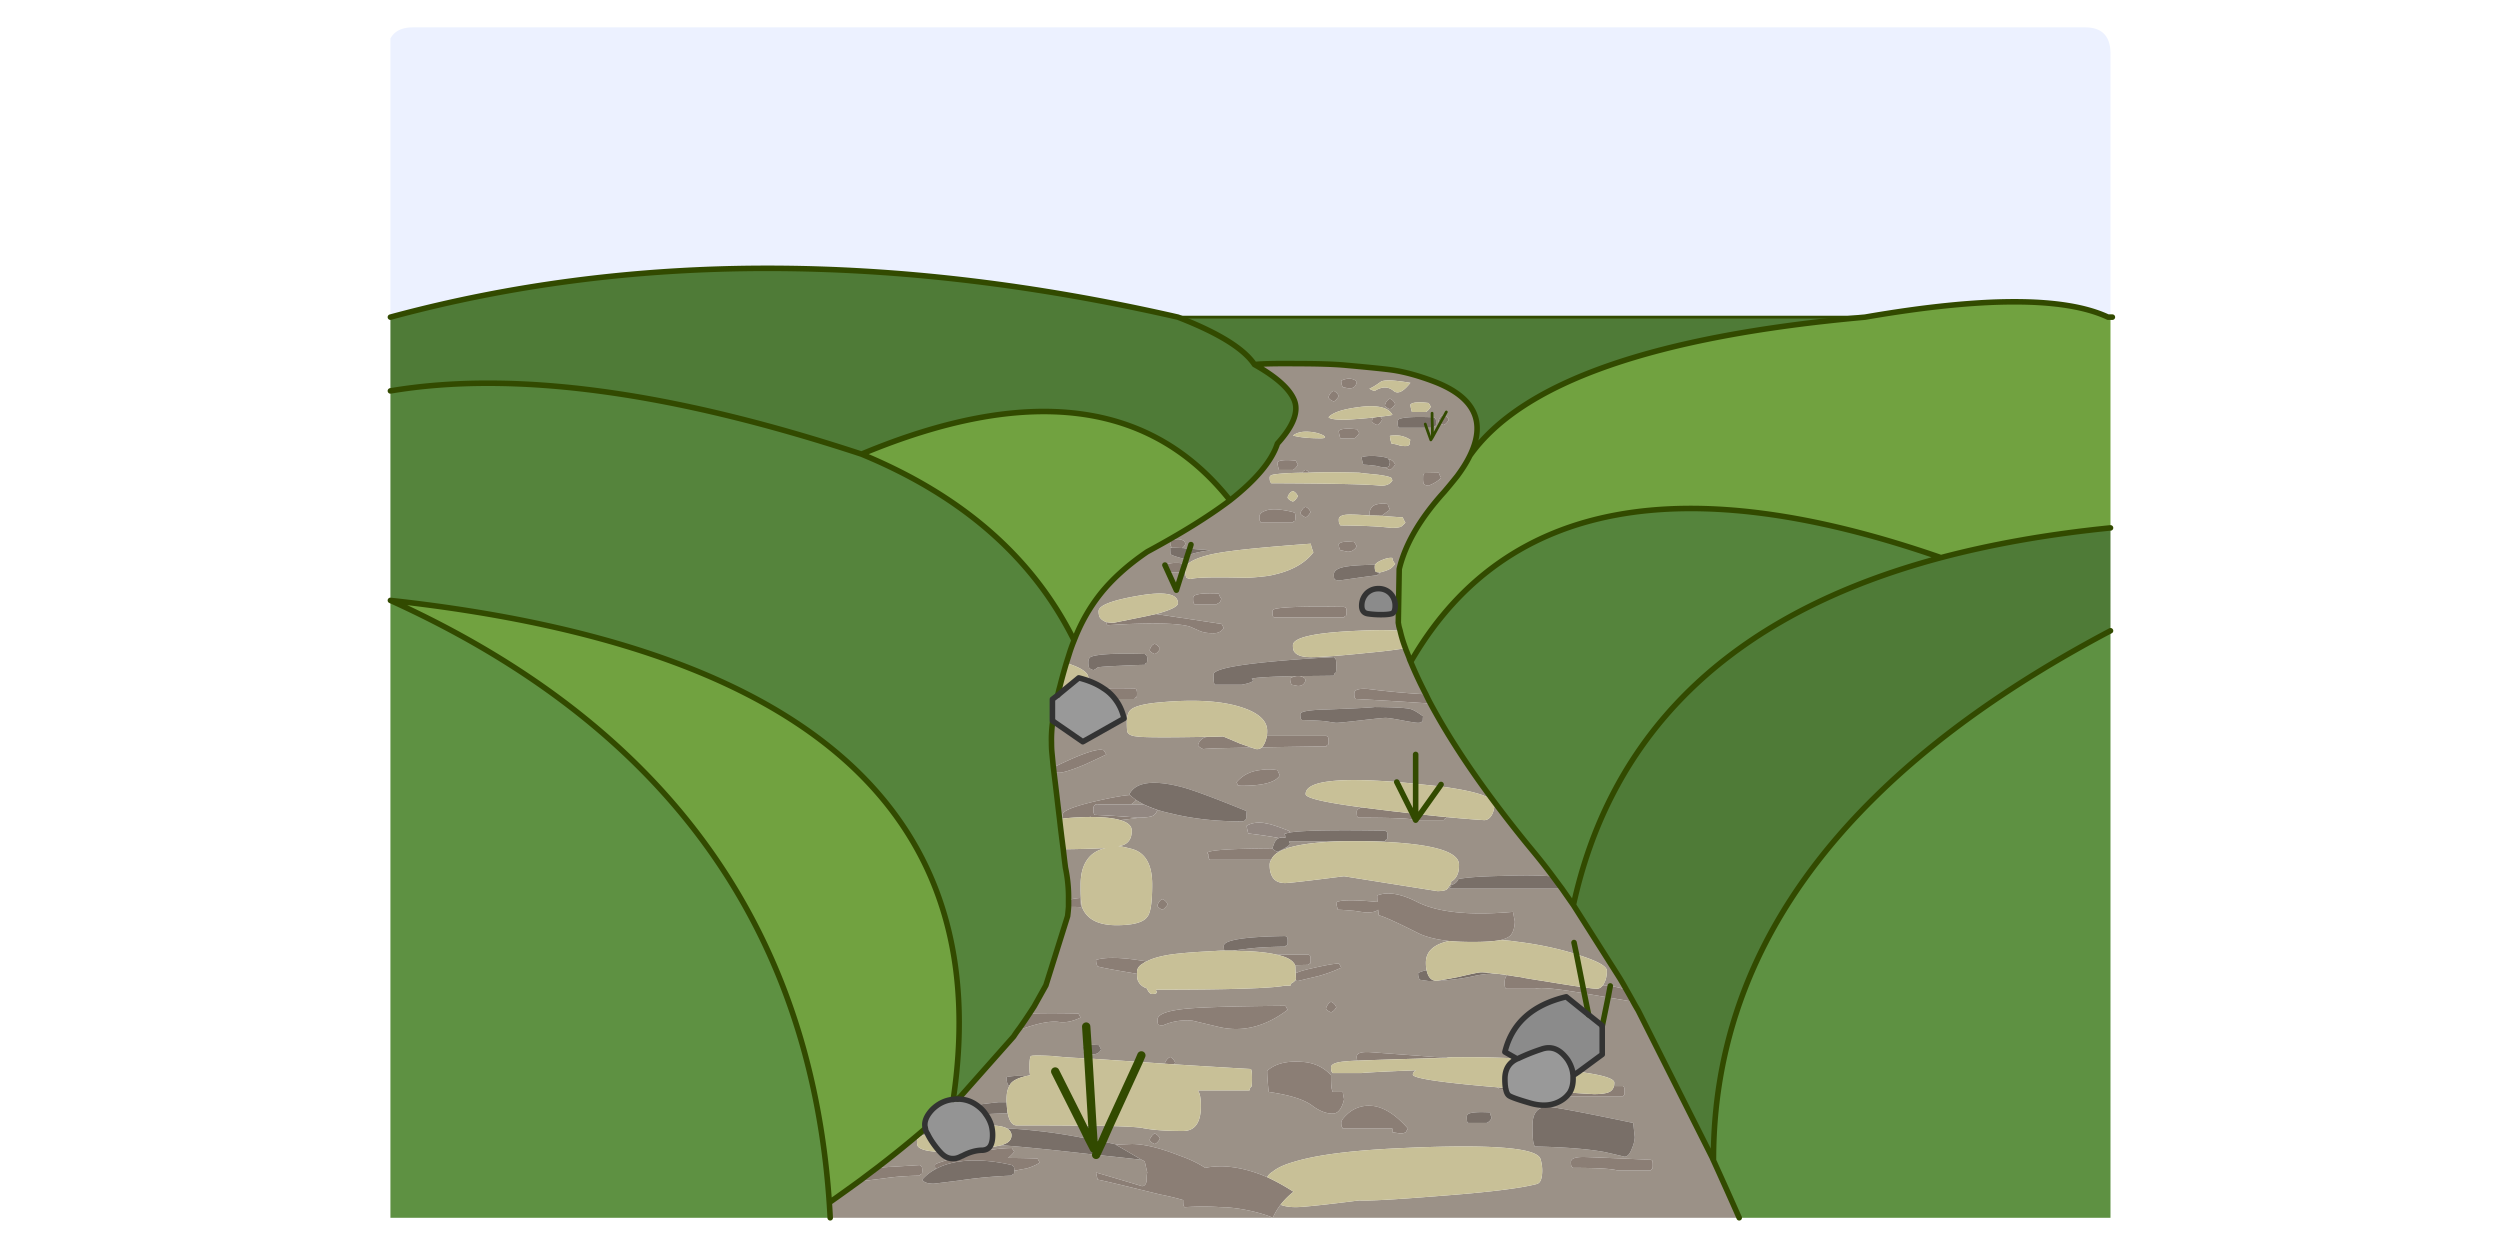 <svg xmlns="http://www.w3.org/2000/svg" width="900" height="450" viewBox="0 0 900 450"><path fill="#5E9142" d="M759.776 227.082c-34.215 18.073-62.256 37.823-84.124 59.244-39.274 38.381-58.873 82.192-58.8 131.433a2036.292 2036.292 0 0 1 9.262 20.641h133.662V227.082M239.74 286.326c-25.141-28.189-58.203-51.585-99.187-70.179v222.252h158.32c-3.124-60.695-22.834-111.386-59.133-152.073z"/><path fill="#9B9187" d="M524.584 171.407c1.933-2.603 3.458-5.058 4.574-7.364 5.948-12.199 1.673-21.087-12.831-26.666-5.505-2.083-10.451-3.458-14.84-4.128-2.454-.372-8.22-.966-17.294-1.785-4.09-.372-9.928-.558-17.516-.558-7.439-.075-12.461.037-15.063.334 7.662 4.314 12.384 8.479 14.169 12.496 1.935 4.166-.035 9.484-5.912 15.955-2.009 6.248-7.699 13.054-17.071 20.417-7.587 5.728-17.516 11.901-29.789 18.521-6.992 4.76-12.646 9.855-16.959 15.285-3.868 4.91-6.992 10.451-9.373 16.625a60.813 60.813 0 0 0-1.45 3.905c-.447 1.412-.892 2.826-1.339 4.24 5.281 1.635 7.922 3.422 7.922 5.354 0 .372-.038.708-.112 1.005 2.083.745 3.942 1.673 5.579 2.789 3.049-.074 6.768-.074 11.157 0l.447.222c.297.148.445.706.445 1.674 0 .894-.111 1.34-.334 1.34-.223 0-.409.186-.558.559h-7.029c1.563 2.007 2.64 4.352 3.236 7.027l-14.84 8.368-10.822-7.475c-.373 2.826-.521 5.431-.447 7.81 0 1.116.037 2.158.111 3.125.149 1.561.335 3.495.558 5.801 10.265-5.058 16.327-7.104 18.187-6.136l.892 1.451c-1.637.817-4.166 2.007-7.586 3.569-4.76 2.009-7.922 3.012-9.484 3.012-.744 0-1.339-.035-1.786-.111.297 2.382.632 5.132 1.004 8.257.298 2.602.632 5.431 1.003 8.479.373 0 .781-.037 1.228-.11-.074-.297-.112-.78-.112-1.452 0-1.338 3.943-2.938 11.828-4.796 5.802-1.34 9.929-2.083 12.384-2.231-.074-.15-.148-.225-.223-.225 2.231-4.463 8.517-5.354 18.856-2.676 3.942 1.042 11.752 3.939 23.43 8.701-.074.521-.111 1.301-.111 2.343-.223.894-.781 1.34-1.673 1.34-9.373 0-17.927-.968-25.662-2.9a52.768 52.768 0 0 1-4.687-1.229c-.446 1.115-1.004 1.821-1.673 2.12-.744.372-2.306.595-4.686.669-2.306.299-4.649.597-7.029.894 2.752.819 4.128 2.083 4.128 3.794 0 2.9-1.228 4.685-3.683 5.354a16.03 16.03 0 0 1-1.116.225c1.339.148 2.641.407 3.905.78 5.504 1.042 8.257 5.394 8.257 13.056 0 6.396-.595 10.264-1.785 11.602-1.413 2.009-5.096 3.014-11.046 3.014-6.694 0-10.86-2.231-12.496-6.694-.074-.373-.148-1.005-.224-1.898-.148-1.115-.222-2.564-.222-4.35v-1.673c0-3.72.78-6.694 2.343-8.926 1.413-2.084 3.607-3.496 6.583-4.241-3.645.223-8.704.371-15.174.447.223 2.081.484 4.277.781 6.583a51.776 51.776 0 0 1 1.116 11.715c1.116-.372 2.566-.632 4.352-.782 0 1.414.074 2.53.222 3.348a39.469 39.469 0 0 0-3.011-.111 9.67 9.67 0 0 1-1.563-.111 61.37 61.37 0 0 1-.334 3.458l-7.81 24.882-4.24 7.585a75.173 75.173 0 0 1-1.563 2.567c4.687-.15 10.525-.15 17.517 0l.781 1.449c-2.901 1.414-5.542 1.935-7.922 1.563-2.826-.373-6.917.372-12.272 2.231h-1.674a104.548 104.548 0 0 1-2.231 3.014l-19.19 21.644c-.372.298-.706.597-1.004.893 2.529 0 4.798.706 6.806 2.121 2.008-.299 4.687-.635 8.033-1.005h2.79v-.78c0-1.115.074-2.083.223-2.902.224-.968.521-1.748.893-2.343a4.16 4.16 0 0 1-.558-.223c-.372-.595-.558-1.525-.558-2.789a23.231 23.231 0 0 1 4.574-.446c.075 0 .855.037 2.344.111.446-.074.967-.186 1.562-.334-.148-.671-.222-1.563-.222-2.678v-.559c0-2.157.185-3.384.558-3.683.669-.222 3.198-.222 7.587 0 2.826.299 5.616.521 8.368.669 1.562.074 3.124.188 4.687.336l-.112-1.785-1.227-.224c-.373-.519-.558-1.302-.558-2.343.297-.299.818-.481 1.561-.558l-.445-6.694.445 6.694c.968-.148 2.344-.148 4.128 0l.781 1.562c-.372.596-.669.968-.892 1.116-.595.446-1.376.669-2.344.669l-1.45-.223.112 1.785h1.673c5.503.37 10.971.745 16.4 1.115l1.004-2.342-1.004 2.342c3.125.223 6.286.447 9.483.67 0-.373.149-.743.447-1.116a3.587 3.587 0 0 1 1.45-1.338c.818.446 1.413 1.115 1.786 2.007a2.822 2.822 0 0 1-.335.671c9.373.593 18.559 1.151 27.559 1.674.297.223.447 1.375.447 3.458 0 2.008-.112 3.012-.334 3.012-.224 0-.41.41-.558 1.228h-18.633c.074.004.111.078.111.224.67.817 1.004 2.64 1.004 5.468 0 5.949-2.157 8.926-6.471 8.926-5.876 0-10.6-.336-14.17-1.005-1.637-.372-5.765-.634-12.385-.782l-2.454 5.579c1.562.299 3.161.632 4.797 1.004.148 0 .26.037.334.111l5.468-.222c4.388 0 10.078 1.375 17.07 4.127 3.645 1.266 6.768 2.752 9.371 4.463 1.712-.37 3.72-.558 6.025-.558 5.207.15 10.636 1.451 16.289 3.904.373-.742 1.042-1.412 2.009-2.007 1.637-1.34 4.128-2.492 7.475-3.458 7.887-2.456 20.233-4.093 37.043-4.909 33.472-1.637 50.766-.336 51.881 3.904.52 1.711.706 3.459.559 5.243-.148 2.157-.782 3.385-1.898 3.683-5.877 1.563-17.74 3.012-35.592 4.353-15.694 1.264-25.139 1.784-28.338 1.56-9.893 1.267-16.884 2.046-20.976 2.345-2.978.223-5.431-.037-7.363-.782a25.078 25.078 0 0 0-2.79 4.688h167.916a2056.393 2056.393 0 0 0-9.262-20.641 14.428 14.428 0 0 1-.446-1.005l-26.664-52.996a79.11 79.11 0 0 1-1.787-3.125c-1.264-.223-4.275-.743-9.036-1.563l-2.121 10.377V379.6l-8.479 6.248c8.553 1.115 12.831 2.418 12.831 3.904 0 .523-.037.931-.111 1.229h3.235l.334.333c.148.15.225.669.225 1.563s-.037 1.338-.111 1.338c-.225.074-.373.262-.447.559h-20.418c-.521.522-1.153 1.004-1.896 1.451-2.974 1.784-6.546 2.12-10.71 1.004-4.167-1.191-6.769-2.083-7.811-2.678-.671-.37-1.115-1.189-1.34-2.454-.892 0-1.747-.039-2.564-.113l-.336-.333c-.074-.076-.111-.15-.111-.225-20.307-1.708-30.46-3.233-30.46-4.574 0-.595.41-1.115 1.228-1.563-11.084.447-17.628.782-19.637 1.005h-10.49l-.222-.333c-.223-.225-.336-.819-.336-1.787v-.111c.225-1.115 2.157-1.785 5.803-2.007.521-.074 1.748-.148 3.681-.225-.148-.299-.222-.78-.222-1.449 0-1.34 1.821-1.86 5.467-1.563 2.9.223 11.826.892 26.777 2.007a7.414 7.414 0 0 1 1.785-.222c7.514-.074 14.615.037 21.31.335.669 0 1.375.035 2.12.111l-4.127-2.343c2.527-10.34 9.893-16.96 22.09-19.86l8.034 6.472-1.563-7.698c-9.894-1.711-15.771-2.269-17.629-1.674h-10.375l-.336-.225c-.222-.296-.335-.928-.335-1.896 0-1.19.298-2.12.894-2.789-1.785-.297-3.385-.484-4.799-.559a37.245 37.245 0 0 0-6.581.78 76.503 76.503 0 0 1-16.96 1.898l-3.123-.447c-.372-.669-.558-1.451-.558-2.342.444-.373 1.449-.743 3.012-1.116a15.059 15.059 0 0 1-.223-2.678c0-4.017 2.789-6.62 8.368-7.811-4.537-.521-8.146-1.412-10.824-2.678-7.958-4.017-12.794-6.211-14.504-6.583l-.223-2.008c-.743.669-2.083 1.005-4.016 1.005-.598 0-2.01-.188-4.241-.558a109.898 109.898 0 0 0-6.247-.447c-.373-1.266-.558-2.157-.558-2.678 1.562-.894 6.509-.929 14.837-.111a32.09 32.09 0 0 1-.11-2.343c3.646-1.414 8.293-.706 13.946 2.118 7.438 3.944 19.078 5.208 34.923 3.794l.669 3.459c-.074 2.231-.595 3.904-1.563 5.021-.669.671-1.859 1.229-3.569 1.674 1.784.073 3.681.261 5.689.558 7.884.968 15.1 2.493 21.646 4.576l-.894-4.241.894 4.241.669.222c6.843 2.158 10.264 4.054 10.264 5.69 0 1.71-.296 3.125-.892 4.24-.15.373-.335.706-.558 1.005.892 0 1.785.074 2.679.222 2.231.371 4.164.819 5.801 1.338-.819-1.485-1.637-2.9-2.454-4.238-5.544-8.74-11.083-17.479-16.625-26.219-1.414-2.01-2.789-3.981-4.129-5.915h-40.166l-.333-.333c.222-.148.446-.335.669-.558a1.29 1.29 0 0 0-.223-.336c1.412-.37 2.343-1.115 2.789-2.231 3.049-.595 8.255-.968 15.62-1.115 7.958-.297 14.095-.223 18.409.222a210.762 210.762 0 0 0-6.36-8.144c-1.04-1.266-2.081-2.529-3.123-3.793a441.245 441.245 0 0 1-13.389-17.294c-8.629-11.752-15.694-22.762-21.198-33.025-6.993-.521-15.956-1.078-26.891-1.673l-.334-.336c-.149-.223-.224-.78-.224-1.674 0-1.338 1.713-1.858 5.134-1.563a287.32 287.32 0 0 0 20.641 1.898c-2.083-4.017-3.905-7.921-5.468-11.715a8.388 8.388 0 0 1-.558-1.451c-.372-.966-.743-1.896-1.115-2.79-.076-.222-.15-.446-.225-.669-3.273.595-7.736 1.153-13.389 1.674-9.894 1.042-16.81 1.563-20.752 1.563-3.049 0-5.021-.669-5.912-2.009-.299-.447-.446-1.19-.446-2.231 0-2.827 7.81-4.574 23.43-5.243 6.321-.299 11.343-.299 15.063 0-.111-.559-.225-1.116-.336-1.674l-.223-1.228.334-19.302c2.157-9 7.551-18.261 16.178-27.782a196.104 196.104 0 0 0 4.69-5.687m-4.91-22.091c.148.074.262.148.336.224l.669-1.228-.669 1.228c.743.371 1.264.892 1.561 1.561-.593 1.042-1.228 1.674-1.896 1.897a3.958 3.958 0 0 1-1.227-.669l-2.789 5.132-.558.893-1.563-4.351h-9.819l-.334-.335c-.15-.222-.224-.78-.224-1.673 0-.669.261-1.079.782-1.227 1.71-.595 5.578-.781 11.604-.558v-1.45 1.45h.558l.445.223c.298.148.446.706.446 1.674 0 .892-.111 1.339-.333 1.339-.225 0-.41.185-.559.558h-.446v3.458l2.789-5.132a1.977 1.977 0 0 1-.558-.558c0-.446.148-.893.446-1.339.372-.596.818-.969 1.339-1.117m-4.573-2.901c-.596.967-1.192 1.599-1.785 1.897h-5.021c-.373-1.264-.558-2.156-.558-2.677.743-.818 2.938-1.004 6.581-.558l.783 1.338m-14.73-2.901c.894.372 1.525 1.042 1.898 2.008-.669.968-1.301 1.563-1.898 1.786-.816-.299-1.412-.708-1.784-1.228 0-.372.15-.818.446-1.339.371-.595.82-1.004 1.338-1.227m1.341-2.789c-1.934-1.636-4.204-1.636-6.806 0-.968-.223-1.6-.521-1.898-.892.596-.075 1.934-.855 4.017-2.344 1.041-.817 4.611-.706 10.713.335-2.531 3.198-4.538 4.165-6.026 2.901m-7.363 9.707c.074 0 .147-.037.222-.112-.446 0-.854.037-1.227.112-4.909.446-8.069.669-9.483.669-3.199 0-5.058-.297-5.579-.892 1.488-1.711 5.206-2.938 11.157-3.682 6.396-.818 10.34.111 11.826 2.789-.074.148-1.525.372-4.352.669.299.297.521.67.669 1.116-.593 1.042-1.189 1.674-1.784 1.897-.892-.297-1.523-.706-1.896-1.227-.001-.447.148-.894.447-1.339m9.483 9.929c-.745-.297-1.713-.521-2.902-.669-.371-1.264-.559-2.194-.559-2.789.968-.148 2.047-.187 3.236-.111 1.563.222 2.939.743 4.13 1.562-.148.297-.225.781-.225 1.45-.148.521-.669.781-1.563.781-.816-.001-1.524-.075-2.117-.224m8.59 10.599l.336-.669 5.243-.111c0 .297.261.892.78 1.785-.817 1.042-2.343 2.008-4.574 2.9-.743-.148-1.228-.297-1.449-.446-.299-.223-.447-.892-.447-2.008 0-.893.037-1.375.111-1.451m-12.051-5.578a3.399 3.399 0 0 1 1.898 1.897c-.669.967-1.301 1.599-1.898 1.897-.669-.298-1.189-.595-1.56-.893h-.225c-.669 0-1.711-.187-3.123-.558a50.2 50.2 0 0 0-4.688-.446c-.372-1.264-.558-2.156-.558-2.677 1.042-.373 2.604-.521 4.688-.447 2.157.148 3.718.41 4.685.781l.447.669c.075-.074.187-.148.334-.223m.559 6.694l.335.893c-.745 1.264-2.12 1.896-4.127 1.896-4.24-.521-17.407-.817-39.497-.893l-.225-.334c-.222-.224-.333-.818-.333-1.785 0-.595.706-.967 2.12-1.116 2.007-.298 5.206-.483 9.595-.558.299-.521.706-.856 1.227-1.004.521.148.929.483 1.228 1.004 4.835-.224 10.858-.224 18.075 0 .968.148 3.049.372 6.248.669 2.974.373 4.761.782 5.354 1.228m-6.581 10.041c1.189-.743 2.938-.966 5.242-.669 0 .298.262.968.78 2.008a234.808 234.808 0 0 1-3.011 2.231c2.23.223 4.798.41 7.698.558 0 .298.299.93.892 1.897-.669.744-1.19 1.227-1.561 1.45-.597.298-1.787.447-3.571.447-3.942-.521-10.042-.818-18.299-.892l-.222-.447c-.223-.224-.336-.781-.336-1.674 0-1.264 1.525-1.86 4.576-1.785 1.116 0 3.273.111 6.47.334v-.558c.001-1.189.448-2.155 1.342-2.9m-6.25-45.074l.336.781c-.223.521-.447.93-.67 1.227-.446.521-1.152.781-2.12.781l-2.231-.447c-.37-.669-.558-1.45-.558-2.343 2.008-.966 3.756-.966 5.243.001m-7.921 3.682c.816.372 1.414 1.005 1.784 1.897-.593.966-1.189 1.599-1.784 1.897-.892-.298-1.523-.744-1.896-1.339 0-.372.148-.781.447-1.228.37-.669.853-1.079 1.449-1.227m-3.681 16.067c.891.669.558 1.003-1.005 1.003-4.24 0-7.588-.334-10.041-1.003 1.488-1.116 3.495-1.563 6.024-1.339 1.934.148 3.608.594 5.022 1.339m6.023 1.003c-.37-1.264-.558-2.156-.558-2.677.745-.818 2.938-1.005 6.583-.558l.782 1.338c-.597.968-1.189 1.6-1.786 1.897h-5.021m-17.069 11.381h-5.021c-.372-1.264-.558-2.195-.558-2.79.743-.744 2.938-.929 6.583-.558l.78 1.451c-.594.967-1.189 1.599-1.784 1.897M453.4 186.135c0-.968.595-1.674 1.784-2.121 2.01-.966 5.431-.855 10.267.334l.558.224c.222.149.333.707.333 1.673 0 .893-.111 1.339-.333 1.339-.225 0-.41.186-.558.558h-11.493l-.223-.334c-.223-.223-.335-.781-.335-1.673m12.051-5.579c-.894-.297-1.525-.744-1.898-1.339 0-.371.148-.781.446-1.227.373-.595.856-1.005 1.452-1.228.816.372 1.414 1.004 1.784 1.897-.594 1.042-1.189 1.674-1.784 1.897m2.678 4.351c0-.372.186-.78.558-1.227.297-.595.743-1.004 1.338-1.227.819.372 1.412 1.003 1.785 1.896-.595 1.042-1.189 1.674-1.785 1.897-.894-.372-1.526-.818-1.896-1.339m19.412 10.264l.894 1.45c-.371.67-.67 1.042-.894 1.116-.593.595-1.375.894-2.343.894l-2.679-.558c-.37-.595-.558-1.339-.558-2.231.746-.819 2.605-1.042 5.58-.671m-15.62.558c0 .521.298 1.563.894 3.124-2.454 3.199-6.1 5.579-10.936 7.141-1.412.447-3.012.855-4.796 1.227-2.456.373-5.206.633-8.257.781-11.604-.297-18.335-.148-20.194.447-.744-.149-1.228-.298-1.451-.447-.297-.297-.445-1.116-.445-2.455-.298.299-.595.484-.893.558h-.335l-2.008 6.36-2.9-6.36h-.67c-.372-1.264-.558-2.156-.558-2.677.968-.521 2.344-.781 4.128-.781 1.265 0 2.269.148 3.013.447l.893-2.901c-.446.297-.669.633-.669 1.004v.111c-2.976-.744-4.761-1.339-5.355-1.785l-.112-2.344h.558c-.372-.595-.558-1.375-.558-2.343 1.934-.967 3.645-.967 5.133 0l.335.893c-.149.521-.373.892-.67 1.116a1.075 1.075 0 0 1-.558.447 5.7 5.7 0 0 1 1.116.111c.521.075 1.079.112 1.673.112l.447-1.451-.447 1.451c2.455.222 4.947.409 7.476.558-4.389.595-7.178 1.301-8.368 2.119l-.893 2.901c.297.074.558.186.781.334 1.116-1.413 3.942-2.678 8.479-3.794 2.008-.445 4.426-.855 7.252-1.227 6.098-.817 15.731-1.709 28.895-2.677m10.041 13.278c-.743-.149-1.189-.26-1.338-.334-.296-.149-.446-.744-.446-1.786 0-1.264 1.078-2.156 3.235-2.677 2.084-.521 5.949-.818 11.604-.894.372-.595 1.189-1.153 2.453-1.673 1.563-.669 2.826-.93 3.794-.78 0 .669.336 1.375 1.005 2.119-.521.67-.968 1.153-1.34 1.45-.669.595-2.084 1.153-4.239 1.674-.076.298-.15.447-.224.447-.297 0-.484.186-.559.558-.668-.001-5.315.631-13.945 1.896m-23.874 11.157c0-.595.558-.967 1.673-1.116 3.495-.595 11.528-.781 24.1-.558l.558.223c.223.148.333.669.333 1.562 0 .967-.11 1.45-.333 1.45-.225 0-.41.186-.558.558h-25.215l-.336-.334c-.149-.223-.222-.819-.222-1.785m9.483 23.207c.692.018 1.398.276 2.118.78l.335.782c-.222.595-.446 1.004-.669 1.227-.446.521-1.152.78-2.12.78l-2.231-.444c-.37-.598-.558-1.378-.558-2.345.894-.445 1.747-.706 2.567-.78-9.968.222-15.436.558-16.403 1.004 1.192.743 0 1.449-3.569 2.121h-9.596l-.334-.447c-.149-.446-.223-1.525-.223-3.236 0-1.784 7.141-3.347 21.422-4.685a522.277 522.277 0 0 1 21.868-1.563l.558.558c.225.148.336 1.04.336 2.679 0 1.634-.111 2.453-.336 2.453-.223 0-.407.336-.558 1.005-4.88.072-9.081.111-12.607.111m24.879-22.426c-1.488-.223-2.231-1.191-2.231-2.901 0-1.711.595-3.198 1.785-4.463 1.189-1.116 2.604-1.674 4.24-1.674s3.051.558 4.24 1.674c1.19 1.265 1.785 2.752 1.785 4.463 0 1.71-.447 2.678-1.34 2.901-.817.222-2.084.334-3.792.334a31.603 31.603 0 0 1-4.687-.334m-62.926-5.467c0-.595.185-.968.558-1.116 1.264-.669 4.166-.893 8.703-.669 0 .371.297 1.003.892 1.896-.223.67-.445 1.116-.669 1.339-.149.075-.558.297-1.228.67h-7.698l-.334-.447c-.149-.223-.224-.781-.224-1.673m-19.748-1.005c9.521-1.636 14.281-.743 14.281 2.678 0 1.19-2.64 2.492-7.921 3.905 6.024.892 13.909 2.083 23.653 3.57l.78 1.45c-.818 1.264-2.045 1.896-3.682 1.896-1.934 0-3.57-.259-4.909-.779-2.307-1.042-3.57-1.6-3.793-1.674-4.687-1.264-14.504-1.414-29.456-.447l-.222-.222c-.149-.224-.224-.521-.224-.894-1.042-.372-1.823-.93-2.344-1.674-.297-.521-.445-1.264-.445-2.231.001-2.081 4.761-3.941 14.282-5.578m3.236 22.984c0 .819-.112 1.229-.335 1.229-.222 0-.409.223-.558.669-1.487 0-4.463.111-8.926.334-5.355.224-8.071.446-8.145.671-.297.296-.781.593-1.45.892-.744-.299-1.19-.521-1.339-.669-.297-.297-.445-1.005-.445-2.121 0-1.189.408-1.896 1.227-2.12 2.603-.892 8.963-1.189 19.079-.892l.447.334c.296.148.445.705.445 1.673m.892-3.234c0-.372.148-.819.446-1.34.373-.595.818-.966 1.339-1.116a3.399 3.399 0 0 1 1.897 1.898c-.595.968-1.227 1.561-1.897 1.784-.818-.298-1.413-.708-1.785-1.226m19.749 31.24c.222-.074.78-.148 1.673-.225-15.174.299-23.84.26-25.997-.111-1.859-.147-3.012-.669-3.458-1.563-.149-.446-.224-1.636-.224-3.569 0-2.308.558-3.867 1.674-4.687 1.636-1.19 5.058-2.008 10.265-2.454 11.976-1.116 21.533-.595 28.674 1.563 6.619 2.007 9.929 4.909 9.929 8.701 0 .671-.037 1.264-.111 1.787h21.421l.447.333c.224.15.335.669.335 1.563s-.076 1.338-.225 1.338c-.296 0-.483.188-.558.559-2.75 0-10.076.113-21.979.335-.447 0-.894.037-1.338.111-.523.373-1.081.558-1.674.558-.225 0-.856-.185-1.898-.558-11.082.15-16.884.336-17.405.558-.893-.372-1.524-.817-1.897-1.338 0-.373.187-.856.558-1.451.448-.596 1.044-1.08 1.788-1.45m13.389 17.405c-.968 0-1.488-.111-1.563-.336 0-.299-.111-.595-.334-.892 2.157-2.604 5.132-4.092 8.925-4.463a17.473 17.473 0 0 1 5.914.111c0 .299.262.892.78 1.785-1.412 2.529-5.989 3.795-13.722 3.795m34.029-22.65c-.299 0-1.563-.186-3.794-.558-2.231-.223-5.096-.373-8.591-.447l-.225-.222c-.222-.223-.333-.854-.333-1.896 0-.967 3.123-1.525 9.37-1.673 10.042-.373 15.845-.672 17.407-.894 7.438.074 11.789.335 13.053.78.968.298 2.419 1.154 4.352 2.566-.076.371-.11.854-.11 1.451-.225.593-.782.892-1.674.892-.745 0-2.679-.299-5.803-.892-3.123-.597-5.096-.894-5.912-.894-.746 0-3.683.297-8.815.894-5.132.594-8.108.893-8.925.893m-31.687 39.832c-.372-1.34-.558-2.271-.558-2.789a7.907 7.907 0 0 1 2.9-1.005c.968-.149 2.046-.149 3.236 0 .745.148 1.486.299 2.231.447 1.86.519 4.166 1.338 6.916 2.454l.336.558c.148-.074.335-.111.558-.111 4.833-.669 16.03-.856 33.583-.558l.558.333c.225.148.336.671.336 1.563 0 .894-.111 1.34-.336 1.34-.223 0-.407.186-.558.559h-7.363c22.685.444 34.029 3.272 34.029 8.479 0 .966-.074 1.785-.223 2.454-.446 1.784-1.377 3.014-2.789 3.683.074.074.148.223.223.446-.223.371-.447.706-.669 1.003-.373.597-.669 1.004-.894 1.229-.521.445-1.674.669-3.459.669-13.61-2.157-24.807-3.941-33.582-5.355-12.794 1.636-19.861 2.455-21.199 2.455-2.604 0-4.277-1.041-5.021-3.124-.373-.82-.558-1.971-.558-3.459 0-.669.185-1.266.558-1.784h-22.092l-.223-.336c-.223-.223-.335-.819-.335-1.785-.297-.149-.409-.298-.334-.446.224-.296 1.19-.558 2.901-.78 3.645-.446 10.487-.706 20.53-.782.444-1.488.816-2.38 1.115-2.678.37-.519.78-.854 1.227-1.003a45.413 45.413 0 0 0-2.342-.446c-3.197-.525-6.1-.934-8.702-1.231m39.051-7.81c0-.745.669-1.264 2.009-1.563-13.613-1.785-20.419-3.384-20.419-4.799 0-4.61 10.936-6.06 32.803-4.352a5.71 5.71 0 0 0 1.116.113c2.007.148 3.904.334 5.689.559v-10.6 10.6c3.125.296 6.025.592 8.703.891l.445-.669-.445.669c13.091 1.711 19.637 3.905 19.637 6.583 0 1.338-.299 2.567-.894 3.683-.743 1.265-1.674 1.896-2.789 1.896a415.874 415.874 0 0 1-13.611-1.116c-.076.371-.186.559-.336.559-.222 0-.407.187-.558.558h-10.152c-1.412-.595-8.294-.894-20.641-.894l-.336-.333c-.148-.224-.221-.817-.221-1.785m-93.274 55.673c-.373-.593-.558-1.375-.558-2.343 3.272-1.039 8.666-.966 16.178.225.669.074 1.338.185 2.008.333 2.008-1.115 5.058-1.972 9.149-2.564 2.38-.299 5.095-.558 8.145-.782 2.306-.148 4.872-.299 7.698-.447a42.563 42.563 0 0 1 3.013-.111c-.148-.298-.224-.855-.224-1.673 0-2.155 7.401-3.348 22.203-3.569l.447.333c.222.074.333.597.333 1.563 0 .894-.074 1.34-.223 1.34-.296 0-.483.186-.558.559-5.208.073-9.483.296-12.831.669-2.381.298-4.463.558-6.248.779.595 0 1.227.037 1.896.111 5.876.074 10.525.523 13.946 1.341h11.493l.446.222c.223.15.334.669.334 1.563 0 .968-.074 1.451-.223 1.451-.225 0-.409.148-.558.445-.894 0-2.49.039-4.799.113.076.296.111.592.111.891 0 .447.039 1.079.113 1.898v.111c1.116-.596 3.234-1.228 6.359-1.898 4.833-1.115 7.921-1.635 9.261-1.561l.78 1.449c-2.678 1.267-5.541 2.308-8.59 3.125-.672.148-3.014.706-7.03 1.674-.37-.076-.632-.111-.78-.111v-.336a3.548 3.548 0 0 1-1.229 1.116h-.111c-.074 0-.148.074-.223.222-.15.299-.259.559-.335.783h-2.006c-4.762.965-19.898 1.448-45.412 1.448h-.446c-.373 0-.558.074-.558.225.669.892.224 1.338-1.339 1.338-.744 0-1.376-.669-1.897-2.007-1.487-.522-2.529-1.377-3.124-2.566-.297-.521-.447-1.412-.447-2.679a326.876 326.876 0 0 0-5.132-.892c-4.756-.82-7.769-1.416-9.032-1.788m21.978-22.983c.373-.669.818-1.079 1.339-1.228a3.394 3.394 0 0 1 1.896 1.896c-.669.968-1.302 1.6-1.896 1.897-.893-.372-1.487-.816-1.785-1.34 0-.369.149-.779.446-1.225m21.98 44.852a3755.056 3755.056 0 0 1-9.818-2.345c-3.793-.37-7.401.225-10.822 1.787-.743-.148-1.19-.225-1.339-.225-.297-.222-.446-.856-.446-1.896 0-2.009 3.608-3.347 10.823-4.017 5.876-.522 17.628-.855 35.256-1.004l.78 1.449c-7.958 6.028-16.103 8.111-24.434 6.251m-23.43 38.269a3.394 3.394 0 0 1 1.897 1.897c-.595 1.042-1.227 1.674-1.897 1.896-.818-.297-1.413-.745-1.785-1.338 0-.373.148-.746.446-1.116.373-.67.818-1.115 1.339-1.339m63.484-47.418c.894.372 1.525 1.041 1.898 2.009-.596.966-1.228 1.563-1.898 1.785-.817-.297-1.412-.706-1.785-1.228 0-.372.15-.782.447-1.227.37-.67.819-1.115 1.338-1.339M456.747 393.1c-.372-3.348-.558-5.875-.558-7.586 2.826-2.604 7.066-3.683 12.72-3.236 4.166.297 7.588 1.896 10.264 4.799v.444c0 2.53.113 4.13.336 4.799l.222.78h3.683v.225l.447 2.453c-.817 3.424-2.194 5.132-4.13 5.132-2.157 0-4.463-.854-6.916-2.564-2.901-2.383-8.257-4.131-16.068-5.246m26.108 11.046c0-.669.632-1.598 1.896-2.789a11.04 11.04 0 0 1 5.021-2.9c5.504-1.486 11.196 1.115 17.071 7.81-.447.745-.669 1.153-.669 1.227-.447.373-1.153.559-2.121.559l-2.789-.447v-1.338h-17.852l-.222-.446c-.223-.225-.335-.783-.335-1.676m45.745.111l-.335-.223c-.148-.296-.223-.928-.223-1.896 0-.523.188-.894.558-1.116 1.042-.597 3.644-.782 7.811-.558 0 .37.188 1.003.558 1.896-.296.894-.894 1.525-1.784 1.896H528.6m23.094 1.006c0-4.537 1.822-6.806 5.468-6.806 2.083 0 12.349 1.935 30.793 5.801l.559 5.134c-.074 1.338-.41 2.676-1.003 4.017-.745 2.007-1.639 3.011-2.678 3.011a322.625 322.625 0 0 0-7.142-1.673c-6.025-1.116-14.43-1.785-25.215-2.007l-.335-1.005c-.298-.894-.447-3.049-.447-6.472m43.069 15.509c-.147.073-.298.259-.446.558h-12.162c-2.083-.595-7.363-.894-15.842-.894l-.447-.333c-.225-.225-.335-.819-.335-1.785 0-1.266 1.673-1.861 5.021-1.787 2.678.076 10.6.41 23.766 1.005l.446.225c.148.147.223.706.223 1.673-.002.89-.076 1.338-.224 1.338M462.772 305.182h1.227c4.463-1.34 11.084-2.12 19.861-2.342h-19.861c.15.296.299.632.447 1.002-.37.447-.928.893-1.674 1.34m-37.265-99.077h-4.909l2.9 6.36 2.009-6.36m90.151-52.103h-2.12l1.563 4.351.558-.893v-3.458m61.139 215.445l2.121-10.377a936.794 936.794 0 0 1-7.811-1.338 3.304 3.304 0 0 0-.78-.111l1.563 7.698 4.907 3.905v.223m-183.534 35.815h-3.571l2.343 4.798 1.563.223-.335-5.021m3.57 5.689l2.454-5.579c-1.785-.074-3.792-.11-6.024-.11l.334 5.021c1.042.224 2.12.446 3.236.668m-41.952-9.817a12.7 12.7 0 0 1 2.008 4.017c2.604.074 4.501.446 5.69 1.115 2.827.074 6.211.336 10.153.78 5.876.597 12.31 1.6 19.302 3.014l-2.343-4.798c-4.76-.074-10.19-.111-16.289-.111h-7.364c-1.562 0-2.64-1.412-3.235-4.241a.99.99 0 0 0-.112-.444c0 .074-.037.186-.111.334-3.199.075-5.765.183-7.699.334m-24.769 9.483c0-.894 1.265-1.71 3.794-2.455a5.548 5.548 0 0 1-.669-1.339 1.23 1.23 0 0 1-.112-.558c-5.505 4.76-11.418 9.558-17.739 14.394.892-.148 1.858-.299 2.9-.447.149 0 4.426-.259 12.831-.78l.447.334c.297.074.446.595.446 1.563 0 .894-.111 1.338-.334 1.338-.224 0-.409.188-.558.558-3.868.076-7.401.299-10.599.671-3.719.521-6.955.929-9.707 1.228a4.415 4.415 0 0 1-.893-.336 854.947 854.947 0 0 1-11.046 7.921v5.692h159.325a25.625 25.625 0 0 0-2.566-1.005c-4.611-1.488-9.409-2.419-14.393-2.789h-.67c-.446 0-1.227-.037-2.343-.111a89.304 89.304 0 0 0-11.826.111l-.335-.669c-.074-.299-.111-.931-.111-1.898-2.455-.743-5.207-1.412-8.257-2.007-14.207-3.497-21.719-5.282-22.537-5.356l-.336-1.338a12.896 12.896 0 0 1-.222-1.229 1383.159 1383.159 0 0 1 16.513 4.909c.892 0 1.45-.632 1.673-1.896 0-1.488.074-2.493.223-3.014l-.893-3.905a4.414 4.414 0 0 0-1.116-.669 1214.292 1214.292 0 0 0-16.4-1.785c-15.397-1.784-26.777-2.938-34.142-3.458-1.19.299-2.603.521-4.239.669-.595.669-1.414 1.042-2.455 1.116-2.306 0-4.723.669-7.252 2.009 6.768-1.787 12.683-2.715 17.74-2.789l.892 1.338a15.787 15.787 0 0 1-2.231 2.231c3.124 0 6.657.074 10.599.223l.781 1.451c-1.339.893-2.938 1.6-4.797 2.12-1.786.296-2.938.521-3.459.669h-.893c0 .894-.111 1.338-.334 1.338-.223 0-.41.188-.558.558-6.249.225-12.607.819-19.08 1.787-5.95.743-8.963 1.116-9.037 1.116-2.231 0-3.608-.484-4.128-1.452 1.265-1.488 2.863-2.752 4.797-3.794-.148-.296-.223-.816-.223-1.563 0-.296 2.045-1.039 6.137-2.23-1.563-.074-3.013-.892-4.352-2.454-4.017-.074-6.621-.669-7.81-1.785-.296-.299-.446-1.042-.446-2.233m62.593-116.481v-.11c-.149 0-.334.036-.558.11h.558m-8.703-46.525a79.645 79.645 0 0 1-2.455-.446 47.78 47.78 0 0 0-.781 3.122l3.236-2.676m27.67 41.952a42.36 42.36 0 0 1-2.678-1.563c-.372.521-.966 1.041-1.785 1.563h4.463z"/><path fill="#8B7E75" d="M594.316 421.328c.148-.299.299-.484.446-.558.148 0 .223-.447.223-1.339 0-.967-.074-1.525-.223-1.673l-.446-.225c-13.166-.595-21.088-.929-23.766-1.005-3.348-.074-5.021.521-5.021 1.787 0 .966.11 1.561.335 1.785l.447.333c8.479 0 13.759.299 15.842.894h12.163m-109.565-19.971c-1.264 1.191-1.896 2.12-1.896 2.789 0 .894.111 1.451.336 1.674l.222.446h17.852v1.338l2.789.447c.968 0 1.674-.186 2.121-.559 0-.073.222-.481.669-1.227-5.875-6.694-11.567-9.296-17.071-7.81a11.069 11.069 0 0 0-5.022 2.902m-28.562-15.842c0 1.711.186 4.238.558 7.586 7.811 1.115 13.167 2.863 16.067 5.245 2.453 1.711 4.759 2.564 6.916 2.564 1.936 0 3.313-1.708 4.13-5.132l-.447-2.453v-.224h-3.683l-.222-.78c-.223-.669-.336-2.269-.336-4.799v-.444c-2.676-2.902-6.098-4.502-10.264-4.799-5.652-.447-9.892.632-12.719 3.236m24.882-22.872c-.373-.968-1.005-1.637-1.898-2.009-.519.225-.968.669-1.338 1.34-.297.444-.447.854-.447 1.227.373.521.968.931 1.785 1.228.671-.224 1.303-.821 1.898-1.786m-63.485 47.306a3.391 3.391 0 0 0-1.897-1.897c-.521.225-.966.669-1.339 1.34-.297.37-.446.743-.446 1.116.372.593.966 1.041 1.785 1.338.67-.223 1.302-.855 1.897-1.897m11.715-42.51c.298.074 3.571.856 9.818 2.345 8.331 1.859 16.476-.224 24.434-6.249l-.78-1.449c-17.628.148-29.38.481-35.256 1.004-7.215.67-10.823 2.008-10.823 4.017 0 1.039.148 1.674.446 1.896.149 0 .596.076 1.339.225 3.42-1.565 7.028-2.16 10.822-1.789m-10.822-43.736c-.521.148-.967.559-1.339 1.228-.297.446-.446.856-.446 1.227.298.523.893.968 1.785 1.34.595-.298 1.228-.93 1.896-1.897a3.391 3.391 0 0 0-1.896-1.898m47.976 26.667c0 .446.035 1.115.111 2.007-.076.147-.111.261-.111.335v.336c.148 0 .41.035.78.111 4.017-.968 6.358-1.525 7.03-1.674 3.049-.817 5.912-1.858 8.59-3.125l-.78-1.449c-1.34-.074-4.428.445-9.261 1.561-3.125.671-5.243 1.302-6.359 1.898m-.225-2.9c2.309-.074 3.905-.113 4.799-.113.148-.297.333-.445.558-.445.148 0 .223-.483.223-1.451 0-.894-.111-1.412-.334-1.563l-.446-.222h-11.493c3.125.669 5.172 1.636 6.137 2.9.223.222.409.521.556.894m-71.627-1.899c0 .968.186 1.75.558 2.343 1.264.372 4.276.968 9.037 1.786 1.785.297 3.497.593 5.132.892v-.669c0-1.264.744-2.306 2.231-3.125a4.015 4.015 0 0 1 1.228-.669 18.973 18.973 0 0 0-2.008-.333c-7.513-1.191-12.906-1.264-16.178-.225m116.592-52.438l-1.563 2.12h10.152c.15-.371.336-.558.558-.558.15 0 .26-.188.336-.559-3.199-.295-6.36-.631-9.483-1.003m-1.562 2.12v-2.231a5.7 5.7 0 0 0-1.116-.111l1.116 2.342m0-2.231v2.231l1.563-2.12a11.112 11.112 0 0 0-1.563-.111m-19.19-2.343c-1.34.299-2.009.817-2.009 1.563 0 .968.073 1.561.222 1.785l.336.333c12.347 0 19.229.299 20.641.894l-1.116-2.343a189.963 189.963 0 0 0-6.472-.782c-4.315-.52-8.181-1.003-11.602-1.45m-26.444 14.504h-1.227c-.819.521-1.784 1.005-2.9 1.449-.817-.296-1.414-.706-1.784-1.227-10.043.076-16.886.336-20.53.782-1.711.223-2.678.484-2.901.78-.074.148.037.297.334.446 0 .966.112 1.563.335 1.785l.223.336h22.092c.743-1.86 2.863-3.311 6.358-4.351m-18.52-22.65c.074.225.595.336 1.563.336 7.734 0 12.31-1.267 13.722-3.794-.519-.894-.78-1.486-.78-1.785a17.474 17.474 0 0 0-5.914-.111c-3.793.371-6.768 1.859-8.925 4.463.223.297.334.592.334.891m32.467-17.294l-.447-.333h-21.421a10.224 10.224 0 0 1-.78 2.564c-.298.669-.671 1.228-1.115 1.674a8.134 8.134 0 0 1 1.338-.111c11.902-.222 19.229-.335 21.979-.335.074-.371.262-.559.558-.559.148 0 .225-.444.225-1.338s-.113-1.411-.337-1.562m-31.798 2.343c-3.793-1.635-5.764-2.454-5.913-2.454-1.71.074-3.347.111-4.909.111-.894.076-1.451.15-1.673.225-.744.37-1.339.854-1.786 1.449-.372.595-.558 1.078-.558 1.451.373.521 1.004.966 1.897 1.338.521-.222 6.323-.407 17.405-.558a201.221 201.221 0 0 1-4.463-1.562m-31.798-34.698c-.297.521-.446.968-.446 1.34.372.519.966.929 1.785 1.227.67-.224 1.302-.816 1.897-1.784a3.396 3.396 0 0 0-1.897-1.898c-.521.149-.966.52-1.339 1.115m1.786-11.826c-1.042.223-2.231.483-3.57.781-7.661 1.561-11.529 2.342-11.604 2.342-1.041 0-1.934-.074-2.677-.223 0 .373.074.67.224.894l.222.222c14.951-.967 24.769-.817 29.456.447.223.074 1.487.632 3.793 1.674 1.338.521 2.975.779 4.909.779 1.637 0 2.863-.632 3.682-1.896l-.78-1.45a5716.573 5716.573 0 0 0-23.655-3.57m13.946-6.695c-.373.148-.558.521-.558 1.116 0 .892.074 1.45.223 1.673l.334.447h7.698c.67-.373 1.079-.595 1.228-.67.224-.224.446-.669.669-1.339-.595-.892-.892-1.524-.892-1.896-4.536-.223-7.438 0-8.702.669m37.489 29.009h-.558c-.82.074-1.674.335-2.567.78 0 .967.188 1.747.558 2.345l2.231.444c.968 0 1.674-.26 2.12-.78.223-.223.447-.632.669-1.227l-.335-.782c-.719-.504-1.425-.762-2.118-.78m-7.81-24.323c-1.115.148-1.673.521-1.673 1.116 0 .966.073 1.562.222 1.785l.336.334h25.215c.147-.372.333-.558.558-.558.223 0 .333-.483.333-1.45 0-.893-.11-1.413-.333-1.562l-.558-.223c-12.572-.223-20.605-.036-24.1.558m-39.832-12.943h.67l-1.228-2.677c0 .521.186 1.413.558 2.677m3.57-3.458c-1.785 0-3.161.261-4.128.781l1.228 2.677h4.909l1.004-3.012c-.744-.298-1.748-.446-3.013-.446m3.794.781a2.478 2.478 0 0 0-.781-.334l-1.004 3.012h.335c.297-.074.595-.259.893-.558v-.669c-.001-.521.184-1.005.557-1.451m-.558-7.699l-.335-.893c-1.488-.967-3.199-.967-5.133 0 0 .968.187 1.748.558 2.343h.112c.743 0 1.934.037 3.57.112.223-.075.41-.224.558-.447.297-.222.521-.594.67-1.115m61.7.893l-.894-1.45c-2.975-.372-4.834-.148-5.579.67 0 .892.188 1.636.558 2.231l2.679.558c.968 0 1.75-.298 2.343-.894.223-.073.521-.445.893-1.115m-19.748-12.942c-.372.447-.558.855-.558 1.227.37.521 1.002.967 1.896 1.339.596-.223 1.19-.855 1.785-1.897-.373-.892-.966-1.524-1.785-1.896-.595.222-1.042.632-1.338 1.227m-13.502.334c-1.189.447-1.784 1.153-1.784 2.121 0 .892.111 1.45.335 1.673l.223.334h11.493c.147-.372.333-.558.558-.558.222 0 .333-.447.333-1.339 0-.966-.111-1.524-.333-1.673l-.558-.224c-4.837-1.189-8.258-1.3-10.267-.334m5.245-14.838h5.021c.595-.298 1.189-.93 1.784-1.897l-.78-1.451c-3.646-.371-5.84-.186-6.583.558 0 .595.186 1.526.558 2.79m21.532-14.058c0 .521.188 1.413.558 2.677h5.021c.597-.297 1.189-.929 1.786-1.897l-.782-1.338c-3.646-.447-5.838-.26-6.583.558m0-12.496c-.37-.892-.968-1.525-1.784-1.897-.596.148-1.079.558-1.449 1.227-.299.447-.447.856-.447 1.228.373.595 1.005 1.041 1.896 1.339.594-.299 1.191-.931 1.784-1.897m6.473-4.798l-.336-.781c-1.486-.967-3.234-.967-5.243 0 0 .893.188 1.674.558 2.343l2.231.447c.968 0 1.674-.261 2.12-.781.222-.298.447-.707.67-1.228m11.156 43.624c-2.305-.297-4.053-.074-5.242.669-.894.745-1.341 1.711-1.341 2.902v.558c1.267 0 2.716.037 4.353.111.819-.595 1.821-1.339 3.011-2.231-.519-1.041-.781-1.711-.781-2.009m-30.793-11.268h2.454c-.299-.521-.706-.856-1.228-1.004-.52.148-.927.483-1.226 1.004m31.24-4.575l.333.67c-.074.595-.147 1.004-.222 1.227-.148.447-.595.706-1.338.781.37.297.891.595 1.56.893.598-.298 1.229-.93 1.898-1.897a3.402 3.402 0 0 0-1.898-1.897 1.336 1.336 0 0 0-.333.223m12.72 4.686l-.336.669c-.074.075-.111.558-.111 1.451 0 1.116.148 1.785.447 2.008.222.148.706.298 1.449.446 2.231-.893 3.757-1.859 4.574-2.9-.52-.893-.78-1.487-.78-1.785l-5.243.111m-15.845-20.306c-.669.075-1.449.187-2.343.334-.074.075-.147.112-.222.112-.299.446-.447.893-.447 1.339.373.521 1.005.93 1.896 1.227.595-.223 1.191-.855 1.784-1.897a2.764 2.764 0 0 0-.668-1.115m5.357-4.463c-.373-.966-1.005-1.636-1.898-2.008-.519.223-.967.632-1.338 1.227-.296.521-.446.968-.446 1.339.372.521.968.929 1.784 1.228.597-.224 1.229-.818 1.898-1.786m19.3 5.579c-.297-.669-.817-1.19-1.561-1.561l-1.563 2.789c.373.297.78.521 1.227.669.67-.224 1.305-.856 1.897-1.897m-1.56-1.561a1.315 1.315 0 0 0-.336-.224c-.521.148-.967.521-1.338 1.116-.298.446-.446.893-.446 1.339.148.223.333.409.558.558l1.562-2.789m59.691 205.402l-.782 4.128c4.761.819 7.772 1.34 9.036 1.563a216.413 216.413 0 0 0-2.453-4.353c-1.637-.518-3.569-.967-5.801-1.338m-.113 38.046c-1.042.595-2.975.894-5.802.894-2.9-.15-5.801-.336-8.703-.558a11.16 11.16 0 0 1-1.227 1.449h20.418c.074-.297.223-.484.447-.559.074 0 .111-.444.111-1.338s-.076-1.412-.225-1.563l-.334-.333h-3.235c-.222.893-.705 1.562-1.45 2.008m-37.6-1.338a3.184 3.184 0 0 0-.78-.111c-.745 0-1.451-.039-2.12-.113 0 .074.037.148.111.225l.336.333c.817.074 1.673.113 2.564.113a.994.994 0 0 1-.111-.447m35.034-36.929c-.595.817-1.34 1.227-2.231 1.227-.669 0-2.308-.186-4.909-.558l.446 2.231c.223 0 .481.037.78.111 2.975.521 5.579.967 7.811 1.338l.782-4.128a16.477 16.477 0 0 0-2.679-.221m-34.475-3.683c-.596.669-.894 1.599-.894 2.789 0 .968.113 1.6.335 1.896l.336.225h10.375c1.858-.595 7.735-.037 17.629 1.674l-.446-2.231c-3.273-.447-8.032-1.192-14.282-2.231a345.57 345.57 0 0 1-6.917-1.116 16.632 16.632 0 0 0-2.678-.446 101.104 101.104 0 0 0-3.458-.56m-168.251 67.501l-.781-1.451a285.601 285.601 0 0 0-10.599-.223 15.84 15.84 0 0 0 2.231-2.231l-.892-1.338c-5.058.074-10.972 1.002-17.74 2.789a4.16 4.16 0 0 0-.558.223c-1.116.595-2.194.856-3.235.78-4.091 1.191-6.137 1.935-6.137 2.23 0 .746.074 1.267.223 1.563 3.72-2.083 8.517-3.122 14.393-3.122a58.65 58.65 0 0 1 13.054 1.673l.445.334c.298.074.447.595.447 1.563h.893c.521-.148 1.673-.373 3.459-.669 1.859-.521 3.458-1.228 4.797-2.121m86.692 15.173a27.872 27.872 0 0 1 4.685-4.685c-3.271-2.084-6.435-3.831-9.483-5.246-5.653-2.453-11.082-3.754-16.289-3.904-2.306 0-4.313.188-6.025.558-2.603-1.711-5.727-3.197-9.371-4.463-6.992-2.752-12.683-4.127-17.07-4.127l-5.468.222h-.334c2.975 1.711 6.1 3.535 9.372 5.468.373.148.744.372 1.116.669l.893 3.905c-.149.521-.223 1.525-.223 3.014-.223 1.264-.781 1.896-1.673 1.896a1377.668 1377.668 0 0 0-16.513-4.909c.074.521.148.931.222 1.229l.336 1.338c.818.074 8.33 1.859 22.537 5.356 3.05.595 5.802 1.264 8.257 2.007 0 .968.037 1.6.111 1.898l.335.669a89.305 89.305 0 0 1 11.826-.111c1.116.074 1.897.111 2.343.111h.67c4.984.37 9.781 1.301 14.393 2.789.894.297 1.75.632 2.566 1.005a24.877 24.877 0 0 1 2.787-4.689m-151.069-8.926c.298.148.595.262.893.336a317.71 317.71 0 0 0 9.707-1.228c3.198-.372 6.731-.595 10.599-.671.149-.37.334-.558.558-.558.223 0 .334-.444.334-1.338 0-.968-.148-1.488-.446-1.563l-.447-.334c-8.405.521-12.681.78-12.831.78-1.042.148-2.008.299-2.9.447-1.785 1.34-3.607 2.717-5.467 4.129m183.982-45.967c-3.646-.298-5.467.223-5.467 1.563 0 .669.073 1.15.222 1.449 5.208-.223 15.882-.558 32.022-1.005-14.95-1.115-23.876-1.784-26.777-2.007m-71.183 4.352c.149-.224.261-.446.335-.671-.373-.892-.967-1.561-1.786-2.007a3.58 3.58 0 0 0-1.45 1.338c-.297.373-.447.743-.447 1.116 1.116.076 2.232.151 3.348.224m58.353-58.353c0 .521.185 1.412.558 2.678 1.858.074 3.941.223 6.247.447 2.231.37 3.644.558 4.241.558 1.933 0 3.272-.336 4.016-1.005l.223 2.008c1.71.372 6.546 2.566 14.504 6.583 2.679 1.266 6.287 2.157 10.824 2.678 2.453.223 5.28.336 8.479.336 4.313 0 7.66-.225 10.042-.671 1.71-.445 2.9-1.003 3.569-1.674.968-1.116 1.488-2.789 1.563-5.021l-.669-3.459c-15.845 1.414-27.485.15-34.923-3.794-5.653-2.824-10.301-3.532-13.946-2.118 0 .593.036 1.375.11 2.343-8.329-.817-13.276-.782-14.838.111m-92.047 41.504l-.781-1.449c-6.992-.15-12.831-.15-17.517 0h-.111a166.254 166.254 0 0 1-3.571 5.243h1.785c5.355-1.859 9.446-2.604 12.272-2.231 2.381.372 5.022-.149 7.923-1.563m-4.352-42.284v2.343c.447.074.966.111 1.563.111 1.041 0 2.045.037 3.011.111-.148-.817-.222-1.934-.222-3.348-1.786.151-3.236.411-4.352.783m13.612-52.438l-.892-1.451c-1.86-.968-7.922 1.078-18.187 6.136.075.521.149 1.116.223 1.785.447.076 1.042.111 1.786.111 1.562 0 4.724-1.003 9.484-3.012 3.421-1.563 5.949-2.752 7.586-3.569m89.481-20.308l.334.336c10.935.595 19.897 1.152 26.891 1.673a65.665 65.665 0 0 1-1.674-3.347 287.948 287.948 0 0 1-20.641-1.898c-3.421-.296-5.134.225-5.134 1.563 0 .893.074 1.45.224 1.673m-77.431 43.066h-1.005c-3.645-.37-8.702-.706-15.173-1.003l-.223-.224c-.224-.299-.334-.931-.334-1.896 0-.894.334-1.451 1.004-1.673.297-.077.595-.077.893 0h11.715c.818-.521 1.413-1.042 1.785-1.563a29.671 29.671 0 0 1-2.231-1.785c-2.455.148-6.582.892-12.384 2.231-7.884 1.858-11.828 3.458-11.828 4.796 0 .672.038 1.155.112 1.452a67.016 67.016 0 0 1 5.913-.447 61.317 61.317 0 0 1 3.571-.111c.223-.074.409-.11.558-.11v.11c4.611 0 8.145.371 10.6 1.116 2.378-.296 4.721-.594 7.027-.893m-1.45-46.302l-.447-.222c-4.389-.074-8.108-.074-11.157 0 1.636 1.041 3.013 2.306 4.128 3.794h7.029c.149-.373.334-.559.558-.559.224 0 .334-.446.334-1.34 0-.967-.148-1.525-.445-1.673z"/><path fill="#796F68" d="M557.162 398.456c-3.646 0-5.468 2.269-5.468 6.806 0 3.423.148 5.578.447 6.472l.335 1.005c10.785.222 19.189.891 25.215 2.007 2.977.669 5.356 1.227 7.142 1.673 1.039 0 1.933-1.004 2.678-3.011.593-1.341.929-2.679 1.003-4.017l-.559-5.134c-18.444-3.866-28.71-5.801-30.793-5.801m-28.897 5.578l.335.223h6.584c.891-.371 1.488-1.003 1.784-1.896-.37-.893-.558-1.525-.558-1.896-4.167-.225-6.769-.039-7.811.558-.37.223-.558.593-.558 1.116.001.967.075 1.599.224 1.895m-65.493-63.26c.074-.373.262-.559.558-.559.148 0 .223-.446.223-1.34 0-.966-.111-1.488-.333-1.563l-.447-.333c-14.802.222-22.203 1.414-22.203 3.569 0 .817.075 1.375.224 1.673h2.901c1.785-.222 3.867-.481 6.248-.779 3.346-.372 7.621-.594 12.829-.668m-.446-40.502c0 .223.111.37.335.446 0 .299.037.596.111.892-.968-.222-1.747-.185-2.343.113-.446.148-.856.484-1.227 1.003-.299.298-.671 1.189-1.115 2.678.37.521.967.931 1.784 1.227 1.116-.444 2.081-.928 2.9-1.449.745-.446 1.304-.893 1.674-1.34a12.53 12.53 0 0 0-.447-1.002h34.587c.15-.373.335-.559.558-.559.225 0 .336-.446.336-1.34 0-.892-.111-1.414-.336-1.563l-.558-.333c-17.553-.299-28.75-.111-33.583.558a1.25 1.25 0 0 0-.558.111c-1.261.223-1.967.41-2.118.558m14.951-40.612c2.231.372 3.495.558 3.794.558.816 0 3.793-.299 8.925-.892 5.133-.597 8.069-.894 8.815-.894.816 0 2.789.297 5.912.894 3.124.593 5.058.892 5.803.892.892 0 1.449-.299 1.674-.892 0-.597.034-1.08.11-1.451-1.933-1.412-3.384-2.269-4.352-2.566-1.264-.445-5.615-.706-13.053-.78-1.563.222-7.365.521-17.407.894-6.247.147-9.37.706-9.37 1.673 0 1.042.111 1.674.333 1.896l.225.222c3.496.073 6.36.224 8.591.446m-64.601-20.974c.224 0 .335-.409.335-1.229 0-.968-.149-1.525-.446-1.674l-.447-.334c-10.116-.298-16.476 0-19.079.892-.818.225-1.227.931-1.227 2.12 0 1.116.148 1.824.445 2.121.149.147.595.37 1.339.669.669-.299 1.153-.596 1.45-.892.074-.225 2.789-.447 8.145-.671 4.463-.223 7.438-.334 8.926-.334.151-.446.337-.668.559-.668m54.671 4.685h.225c3.525 0 7.727-.039 12.606-.111.15-.669.335-1.005.558-1.005.225 0 .336-.819.336-2.453 0-1.639-.111-2.53-.336-2.679l-.558-.558c-7.363.373-14.653.892-21.868 1.563-14.281 1.338-21.422 2.9-21.422 4.685 0 1.711.074 2.79.223 3.236l.334.447h9.596c3.569-.672 4.761-1.378 3.569-2.121.967-.446 6.435-.782 16.403-1.004h.334m13.277-34.699c.148.074.595.185 1.338.334 8.63-1.265 13.277-1.897 13.946-1.897.074-.372.262-.558.559-.558.073 0 .147-.148.224-.447-.742-.074-1.191-.148-1.34-.222-.296-.224-.444-.856-.444-1.897 0-.224.035-.447.111-.67-5.655.075-9.521.373-11.604.894-2.157.521-3.235 1.413-3.235 2.677-.001 1.042.149 1.637.445 1.786m-52.328-11.157l-.892 2.677c1.189-.818 3.979-1.524 8.368-2.119a239.246 239.246 0 0 1-7.476-.558m0 0c-.595 0-1.153-.037-1.673-.112a5.7 5.7 0 0 0-1.116-.111c-1.636-.075-2.827-.112-3.57-.112h-.67l.112 2.344c.595.445 2.379 1.041 5.355 1.785v-.111c0-.372.223-.707.669-1.004l.893-2.679m72.075-31.24l-.333-.67-.447-.669c-.967-.372-2.527-.633-4.685-.781-2.083-.074-3.646.074-4.688.447 0 .521.186 1.413.558 2.677a50.2 50.2 0 0 1 4.688.446c1.412.372 2.454.558 3.123.558h.225c.743-.075 1.189-.334 1.338-.781.074-.223.147-.632.221-1.227m3.572-15.509c-.521.148-.782.558-.782 1.227 0 .894.073 1.451.224 1.673l.334.335h9.819l-.447-1.339.447 1.339h2.12l-.111-3.793c-6.026-.223-9.894-.037-11.604.558m12.72 2.678c.222 0 .333-.447.333-1.339 0-.968-.148-1.525-.446-1.674l-.445-.223h-.558l.111 3.793h.446c.149-.372.334-.557.559-.557m-5.579 199.267l3.123.447c5.729 0 11.382-.635 16.96-1.898a37.245 37.245 0 0 1 6.581-.78c-1.933-.296-3.458-.446-4.574-.446-.743 0-3.458.558-8.144 1.674-4.61.894-7.291 1.34-8.034 1.34-1.563 0-2.639-1.005-3.236-3.014a9.905 9.905 0 0 0-.222-.78c-1.563.373-2.567.743-3.012 1.116 0 .89.186 1.672.558 2.341m47.976-37.154c-4.314-.444-10.451-.519-18.409-.222-7.365.147-12.571.521-15.62 1.115-.446 1.116-1.377 1.861-2.789 2.231.074.074.148.188.223.336a4.505 4.505 0 0 1-.669.558l.333.333h40.166a589.077 589.077 0 0 1-3.235-4.351M365.147 421.328c0-.968-.149-1.488-.447-1.563l-.445-.334a58.65 58.65 0 0 0-13.054-1.673c-5.876 0-10.673 1.039-14.393 3.122-1.934 1.042-3.533 2.306-4.797 3.794.521.968 1.897 1.452 4.128 1.452.074 0 3.086-.373 9.037-1.116a170.14 170.14 0 0 1 19.08-1.787c.148-.37.334-.558.558-.558.222.001.333-.443.333-1.337m36.484-9.262h.334c-.074-.074-.186-.111-.334-.111a142.733 142.733 0 0 0-4.797-1.004l-2.231 4.798c5.132.521 10.6 1.116 16.4 1.785a951.554 951.554 0 0 0-9.372-5.468m-8.033-1.784l-1.563-.223 1.786 3.458-.223-3.235m-31.017-4.016c1.042.669 1.562 1.486 1.562 2.454 0 1.115-.52 2.009-1.562 2.678-.521.299-1.228.595-2.12.894 7.364.521 18.744 1.674 34.142 3.458l2.231-4.798a214.803 214.803 0 0 1-3.236-.669l.223 3.235-1.786-3.458c-6.992-1.414-13.426-2.417-19.302-3.014-3.941-.444-7.325-.706-10.152-.78m1.562-16.514c.968-.967 2.678-1.747 5.133-2.342a206.256 206.256 0 0 0-2.344-.111c-1.561 0-3.086.148-4.574.446 0 1.264.186 2.194.558 2.789.149.074.334.148.558.223.149-.373.371-.706.669-1.005m27.335-13.499l.224 3.124 1.45.223c.967 0 1.749-.223 2.344-.669.223-.148.521-.521.892-1.116l-.781-1.562c-1.786-.149-3.162-.149-4.129 0m-1.561.558c0 1.041.185 1.824.558 2.343l1.227.224-.224-3.124c-.744.075-1.264.258-1.561.557m-36.374 22.649a9.45 9.45 0 0 1 1.339 1.674c1.934-.15 4.5-.259 7.699-.335.074-.148.111-.26.111-.334a48.505 48.505 0 0 1-.334-3.683h-2.79c-3.347.37-6.025.706-8.033 1.005.67.446 1.339 1.004 2.008 1.673m52.997-113.47c.075 0 .149.074.223.225.67.595 1.413 1.189 2.231 1.785.818.521 1.71 1.041 2.678 1.563 1.413.669 3.087 1.338 5.021 2.007 1.414.446 2.975.856 4.687 1.229 7.735 1.933 16.289 2.9 25.662 2.9.892 0 1.45-.446 1.673-1.34 0-1.042.037-1.822.111-2.343-11.678-4.762-19.488-7.659-23.43-8.701-10.339-2.678-16.625-1.788-18.856 2.675z"/><path fill="#C8C097" d="M466.342 348.359a3.56 3.56 0 0 0-.111-.891c-.147-.373-.333-.672-.558-.894-.965-1.265-3.012-2.231-6.137-2.9-3.421-.817-8.07-1.267-13.946-1.341a17.285 17.285 0 0 0-1.896-.111h-2.901c-.967 0-1.971.037-3.013.111-2.827.148-5.393.299-7.698.447-3.049.225-5.765.483-8.145.782-4.091.593-7.141 1.449-9.149 2.564-.447.15-.855.373-1.228.669-1.487.819-2.231 1.861-2.231 3.125v.669c0 1.267.149 2.157.447 2.679.595 1.189 1.637 2.044 3.124 2.566.521 1.338 1.153 2.007 1.897 2.007 1.563 0 2.008-.446 1.339-1.338 0-.15.185-.225.558-.225h.446c25.513 0 40.65-.483 45.412-1.448h2.006c.076-.225.185-.484.335-.783.074-.147.148-.222.223-.222h.111a3.557 3.557 0 0 0 1.229-1.116c0-.074.035-.188.111-.335a25.547 25.547 0 0 1-.111-2.007v-.111a22.37 22.37 0 0 1-.114-1.897m54.337-54.223c4.537.447 9.074.819 13.611 1.116 1.115 0 2.046-.632 2.789-1.896.595-1.115.894-2.345.894-3.683 0-2.678-6.546-4.872-19.637-6.583l-7.141 10.042c3.123.372 6.284.708 9.484 1.004m-11.046-1.115c.521 0 1.042.037 1.563.111l7.141-10.042a525.163 525.163 0 0 0-8.703-.891v10.822m-5.691-11.38a5.71 5.71 0 0 1-1.116-.113l5.689 11.382a5.7 5.7 0 0 1 1.116.111V282.2a110.583 110.583 0 0 0-5.689-.559m-33.919 4.238c0 1.415 6.806 3.014 20.419 4.799 3.421.447 7.287.931 11.602 1.449 2.157.225 4.314.483 6.472.782l-5.689-11.382c-21.868-1.708-32.804-.258-32.804 4.352m21.2 16.961h-7.363c-8.777.222-15.398 1.002-19.861 2.342-3.495 1.04-5.615 2.491-6.358 4.353a2.98 2.98 0 0 0-.558 1.784c0 1.488.185 2.639.558 3.459.743 2.083 2.417 3.124 5.021 3.124 1.338 0 8.405-.819 21.199-2.455 8.775 1.414 19.972 3.198 33.582 5.355 1.785 0 2.938-.224 3.459-.669.225-.225.521-.632.894-1.229.222-.297.446-.632.669-1.003-.074-.224-.148-.372-.223-.446 1.412-.669 2.343-1.898 2.789-3.683.148-.669.223-1.488.223-2.454-.002-5.206-11.347-8.034-34.031-8.478m-50.989-37.713c.149 0 2.12.819 5.913 2.454 1.86.671 3.347 1.189 4.463 1.563 1.042.373 1.673.558 1.898.558.593 0 1.15-.185 1.674-.558.444-.446.817-1.005 1.115-1.674.371-.817.632-1.673.78-2.564.074-.523.111-1.116.111-1.787 0-3.792-3.311-6.694-9.929-8.701-7.141-2.157-16.699-2.679-28.674-1.563-5.207.446-8.628 1.264-10.265 2.454-1.116.819-1.674 2.379-1.674 4.687 0 1.934.074 3.123.224 3.569.446.894 1.599 1.415 3.458 1.563 2.157.371 10.823.41 25.997.111 1.562-.001 3.198-.038 4.909-.112m-16.178-47.976c0-3.421-4.761-4.314-14.281-2.678-9.521 1.637-14.281 3.497-14.281 5.579 0 .968.148 1.711.445 2.231.521.744 1.302 1.302 2.344 1.674.743.149 1.637.223 2.677.223.075 0 3.943-.781 11.604-2.342a462.8 462.8 0 0 1 3.57-.781c5.282-1.413 7.922-2.716 7.922-3.906m73.414-15.508c-1.264.521-2.081 1.079-2.453 1.673a2.069 2.069 0 0 0-.111.67c0 1.041.148 1.673.444 1.897.148.074.598.148 1.34.222 2.155-.521 3.57-1.079 4.239-1.674.372-.297.819-.78 1.34-1.45-.669-.744-1.005-1.45-1.005-2.119-.968-.149-2.232.112-3.794.781m-24.657-2.79c-.596-1.561-.894-2.603-.894-3.124-13.164.967-22.797 1.86-28.896 2.678-2.827.372-5.244.781-7.252 1.227-4.537 1.116-7.363 2.381-8.479 3.794-.373.446-.558.93-.558 1.45v.669c0 1.339.148 2.158.445 2.455.224.149.707.297 1.451.447 1.859-.595 8.59-.744 20.194-.447 3.051-.148 5.801-.409 8.257-.781 1.784-.372 3.384-.78 4.796-1.227 4.837-1.562 8.482-3.942 10.936-7.141m-9.261-19.636c.373.595 1.005 1.042 1.898 1.339.595-.224 1.189-.855 1.784-1.897-.37-.893-.968-1.525-1.784-1.897-.596.223-1.079.633-1.452 1.228-.298.446-.446.856-.446 1.227m11.939-21.422c1.563 0 1.896-.334 1.005-1.003-1.414-.744-3.088-1.191-5.021-1.339-2.529-.224-4.536.223-6.024 1.339 2.452.668 5.8 1.003 10.04 1.003m25.326 32.245c1.784 0 2.975-.149 3.571-.447.37-.223.892-.706 1.561-1.45-.593-.967-.892-1.599-.892-1.897-2.9-.148-5.468-.334-7.698-.558a97.533 97.533 0 0 0-4.353-.111c-3.196-.223-5.354-.334-6.47-.334-3.051-.075-4.576.521-4.576 1.785 0 .893.113 1.45.336 1.674l.222.447c8.257.073 14.357.37 18.299.891m.447-17.071l-.335-.893c-.593-.446-2.38-.855-5.354-1.227-3.199-.297-5.28-.521-6.248-.669-7.217-.224-13.24-.224-18.075 0h-2.454c-4.389.074-7.588.259-9.595.558-1.414.148-2.12.521-2.12 1.116 0 .967.111 1.562.333 1.785l.225.334c22.09.075 35.257.372 39.497.893 2.006-.001 3.381-.633 4.126-1.897m-.335-13.277c1.189.148 2.157.372 2.902.669.593.149 1.301.224 2.118.224.894 0 1.414-.261 1.563-.781 0-.669.076-1.153.225-1.45-1.19-.818-2.567-1.339-4.13-1.562-1.189-.075-2.269-.037-3.236.111-.001.595.187 1.525.558 2.789m-6.36-9.373a45.838 45.838 0 0 1 2.343-.334c2.826-.297 4.277-.521 4.352-.669-1.486-2.678-5.431-3.607-11.826-2.789-5.951.744-9.669 1.971-11.157 3.682.521.595 2.38.892 5.579.892 1.414 0 4.574-.223 9.483-.669a6.14 6.14 0 0 1 1.226-.113m.336-9.594c2.602-1.636 4.872-1.636 6.806 0 1.488 1.264 3.495.297 6.025-2.9-6.102-1.042-9.672-1.153-10.713-.335-2.083 1.488-3.421 2.269-4.017 2.344.3.37.931.667 1.899.891m18.409 7.587c.593-.298 1.189-.93 1.785-1.897l-.782-1.338c-3.644-.447-5.838-.261-6.581.558 0 .521.185 1.413.558 2.677h5.02m60.471 245.57c2.827 0 4.76-.299 5.802-.894.745-.446 1.229-1.115 1.451-2.007.074-.299.111-.706.111-1.229 0-1.486-4.278-2.789-12.831-3.904l-2.007 1.34v1.227c0 1.936-.41 3.569-1.229 4.91 2.902.221 5.803.406 8.703.557m-6.247-50.319l2.343 11.826c2.602.372 4.24.558 4.909.558.892 0 1.637-.409 2.231-1.227.223-.299.407-.632.558-1.005.596-1.115.892-2.53.892-4.24 0-1.637-3.421-3.532-10.264-5.69l-.669-.222m-21.645-4.576a54.449 54.449 0 0 0-5.689-.558c-2.382.446-5.729.671-10.042.671-3.198 0-6.025-.113-8.479-.336-5.579 1.19-8.368 3.794-8.368 7.811 0 .967.074 1.86.223 2.678.074.223.147.481.222.78.598 2.009 1.674 3.014 3.236 3.014.743 0 3.424-.446 8.034-1.34 4.686-1.116 7.4-1.674 8.144-1.674 1.116 0 2.642.15 4.574.446 1.414.074 3.014.262 4.799.559 1.041.147 2.194.335 3.458.558.894.074 1.784.223 2.678.446 2.157.373 4.463.743 6.917 1.116 6.25 1.039 11.009 1.784 14.282 2.231l-2.343-11.826c-6.547-2.083-13.763-3.608-21.646-4.576m-80.221 90.04a27.872 27.872 0 0 0-4.685 4.685c1.933.745 4.386 1.005 7.363.782 4.092-.299 11.083-1.078 20.976-2.345 3.199.225 12.644-.296 28.338-1.56 17.852-1.341 29.715-2.79 35.592-4.353 1.116-.298 1.75-1.525 1.898-3.683a13.937 13.937 0 0 0-.559-5.243c-1.115-4.24-18.409-5.541-51.881-3.904-16.81.816-29.156 2.453-37.043 4.909-3.347.966-5.838 2.118-7.475 3.458-.967.595-1.636 1.265-2.009 2.007 3.05 1.416 6.214 3.163 9.485 5.247m22.983-47.196c-1.933.076-3.159.15-3.681.225-3.646.222-5.578.892-5.803 2.007v.111c0 .968.113 1.563.336 1.787l.222.333h10.488c2.009-.223 8.553-.558 19.637-1.005-.817.447-1.228.968-1.228 1.563 0 1.341 10.153 2.866 30.46 4.574.669.074 1.375.113 2.12.113.223 0 .484.035.78.111-.147-.894-.222-1.973-.222-3.236 0-3.495 1.486-5.914 4.463-7.252l-.336-.111a20.884 20.884 0 0 0-2.12-.111c-6.694-.298-13.796-.409-21.31-.335-.596 0-1.19.074-1.785.222-16.139.446-26.813.781-32.021 1.004m-65.938 1.34a939.814 939.814 0 0 1-3.347-.224c-3.198-.223-6.359-.447-9.483-.67l-10.6 23.095c6.621.148 10.749.41 12.385.782 3.57.669 8.294 1.005 14.17 1.005 4.313 0 6.471-2.977 6.471-8.926 0-2.828-.334-4.65-1.004-5.468 0-.146-.037-.22-.111-.224h18.633c.148-.817.334-1.228.558-1.228.222 0 .334-1.004.334-3.012 0-2.083-.149-3.235-.447-3.458a5143.093 5143.093 0 0 1-27.559-1.672m-29.231-2.009h-1.673l1.45 24.1c2.231 0 4.239.036 6.024.11l10.6-23.095c-5.43-.37-10.898-.745-16.401-1.115m-1.674 0a99.829 99.829 0 0 0-4.687-.336c-2.752-.147-5.542-.37-8.368-.669-4.389-.222-6.918-.222-7.587 0-.373.299-.558 1.525-.558 3.683v.559c0 1.115.074 2.007.222 2.678-.595.148-1.116.26-1.562.334-2.455.595-4.165 1.375-5.133 2.342a2.99 2.99 0 0 0-.669 1.005c-.372.595-.669 1.375-.893 2.343-.149.819-.223 1.787-.223 2.902v.78c.074 1.338.186 2.567.334 3.683a.99.99 0 0 1 .112.444c.595 2.829 1.673 4.241 3.235 4.241h7.364c6.099 0 11.529.037 16.289.111l-9.818-19.525 9.818 19.525h3.571l-1.447-24.1m-34.922 23.988c.297 1.115.446 2.269.446 3.458 0 2.009-.371 3.458-1.115 4.352 1.636-.148 3.049-.37 4.239-.669.893-.299 1.6-.595 2.12-.894 1.042-.669 1.562-1.563 1.562-2.678 0-.968-.52-1.785-1.562-2.454-1.189-.668-3.086-1.04-5.69-1.115m-22.984 3.012c-2.529.745-3.794 1.562-3.794 2.455 0 1.19.149 1.934.447 2.231 1.189 1.116 3.793 1.711 7.81 1.785l-.224-.223c-1.858-2.156-3.272-4.239-4.239-6.248m48.757-113.468c-.447.073-.855.11-1.228.11.373 3.348.818 6.993 1.339 10.936 6.471-.076 11.53-.225 15.174-.447-2.976.745-5.17 2.157-6.583 4.241-1.563 2.231-2.343 5.206-2.343 8.926v1.673c0 1.785.074 3.234.222 4.35.075.894.149 1.525.224 1.898 1.636 4.463 5.802 6.694 12.496 6.694 5.95 0 9.633-1.005 11.046-3.014 1.19-1.338 1.785-5.206 1.785-11.602 0-7.662-2.752-12.014-8.257-13.056a22.504 22.504 0 0 0-3.905-.78c.447-.076.818-.15 1.116-.225 2.455-.669 3.683-2.453 3.683-5.354 0-1.711-1.376-2.975-4.128-3.794-2.455-.745-5.988-1.116-10.6-1.116h-.558c-1.116 0-2.306.037-3.571.111a68.144 68.144 0 0 0-5.912.449m5.69-50.654c1.19.298 2.305.634 3.347 1.005a4.17 4.17 0 0 0 .112-1.005c0-1.933-2.641-3.72-7.922-5.354a188.413 188.413 0 0 0-2.343 8.479c.743.147 1.562.298 2.455.446l4.351-3.571m77.097-11.715c0 1.041.147 1.784.446 2.231.892 1.34 2.863 2.009 5.912 2.009 3.942 0 10.858-.521 20.752-1.563 5.652-.521 10.115-1.079 13.389-1.674-.817-2.157-1.449-4.24-1.896-6.247h-.11c-3.72-.299-8.741-.299-15.063 0-15.62.67-23.43 2.417-23.43 5.244z"/><path fill="#928781" d="M448.826 297.261c0 .519.186 1.449.558 2.789 2.603.297 5.505.706 8.704 1.228.891.148 1.673.298 2.342.446.596-.298 1.375-.335 2.343-.113a3.663 3.663 0 0 1-.111-.892c-.224-.076-.335-.224-.335-.446.15-.148.856-.336 2.12-.558l-.336-.558c-2.75-1.116-5.056-1.936-6.916-2.454-.745-.148-1.486-.299-2.231-.447-1.19-.149-2.269-.149-3.236 0a7.868 7.868 0 0 0-2.902 1.005m-39.497-2.903h1.005c2.38-.074 3.942-.297 4.686-.669.669-.299 1.227-1.005 1.673-2.12-1.934-.669-3.607-1.338-5.021-2.007h-16.178a1.755 1.755 0 0 0-.893 0c-.67.222-1.004.779-1.004 1.673 0 .966.111 1.598.334 1.896l.223.224c6.473.297 11.531.633 15.175 1.003z"/><path fill="#8B8B8B" d="M490.219 218.044c0 1.71.743 2.678 2.231 2.901 1.488.222 3.049.334 4.688.334 1.708 0 2.975-.112 3.792-.334.893-.223 1.34-1.191 1.34-2.901 0-1.711-.595-3.198-1.785-4.463-1.189-1.116-2.604-1.674-4.24-1.674s-3.051.558-4.24 1.674c-1.192 1.265-1.786 2.752-1.786 4.463m86.579 151.403v-.223l-4.907-3.905-8.034-6.472c-12.197 2.9-19.563 9.521-22.09 19.86l4.127 2.343.336.111c.147-.074.259-.111.333-.111a69.576 69.576 0 0 1 8.368-3.347c2.9-1.042 5.504-.41 7.81 1.896a15.047 15.047 0 0 1 1.674 2.009 13.251 13.251 0 0 1 1.563 3.459c0 .147.037.296.111.446.076.521.15 1.079.225 1.674l2.007-1.34 8.479-6.248v-10.152z"/><path fill="#4F7B37" d="M675.652 286.326c21.868-21.421 49.909-41.171 84.124-59.244V190.04c-22.166 2.231-42.509 5.802-61.029 10.71-57.57 15.323-97.03 43.848-118.377 85.576-6.174 12.051-10.824 25.215-13.947 39.497 5.542 8.74 11.081 17.479 16.625 26.219a111.108 111.108 0 0 1 2.454 4.238 213.685 213.685 0 0 1 2.453 4.353 79.11 79.11 0 0 0 1.787 3.125l26.664 52.996c.148.37.299.706.446 1.005-.073-49.24 19.526-93.052 58.8-131.433M140.553 114.171v26.554c44.332-7.438 100.86.148 169.589 22.761 59.876-24.993 104.096-19.451 132.658 16.624 9.372-7.363 15.063-14.17 17.071-20.417 5.877-6.471 7.847-11.789 5.912-15.955-1.785-4.017-6.507-8.182-14.169-12.496-3.794-5.727-12.98-11.417-27.558-17.07-102.496-23.431-196.997-23.431-283.503-.001m375.774 23.206c14.504 5.579 18.779 14.467 12.831 26.666 18.671-26.405 66.089-43.03 142.254-49.873H424.057c14.578 5.653 23.764 11.343 27.558 17.07 2.602-.297 7.623-.41 15.063-.334 7.588 0 13.426.186 17.516.558 9.074.818 14.84 1.413 17.294 1.785 4.388.67 9.334 2.045 14.839 4.128z"/><path fill="#ECF1FF" d="M759.776 19.335c0-6.323-3.049-9.484-9.148-9.484h-601.93c-4.016 0-6.731 1.339-8.145 4.016v100.304c86.505-23.43 181.007-23.43 283.504 0h247.355c42.545-7.364 71.702-7.364 87.473 0h.892V19.335M504.054 227.082a29.64 29.64 0 0 1-.446-1.674c.111.558.225 1.115.336 1.674h.11z"/><path fill="#71A240" d="M529.158 164.043c-1.116 2.306-2.642 4.761-4.574 7.364a201.98 201.98 0 0 1-4.688 5.689c-8.627 9.521-14.021 18.782-16.178 27.782l-.334 19.302.223 1.228c.131.557.279 1.113.446 1.674.447 2.007 1.079 4.09 1.896 6.247.074.223.148.447.225.669.372.894.743 1.824 1.115 2.79l1.896-.78c33.547-55.712 96.733-67.464 189.561-35.258 18.521-4.908 38.863-8.479 61.029-10.71v-75.869h-.892c-15.771-7.364-44.928-7.364-87.473 0-76.163 6.842-123.581 23.467-142.252 49.872M333.126 406.266c-.595-2.157.223-4.426 2.455-6.806 2.157-2.157 4.686-3.384 7.587-3.683 6.62-44.553-2.195-81.037-26.443-109.451-31.909-37.414-90.634-60.807-176.171-70.179 40.984 18.594 74.046 41.99 99.187 70.179 36.299 40.687 56.009 91.378 59.133 152.073v-5.692a845.41 845.41 0 0 0 11.046-7.921 1079.83 1079.83 0 0 1 5.468-4.127c6.32-4.836 12.233-9.634 17.738-14.393m109.675-226.157c-28.562-36.075-72.782-41.616-132.658-16.624 36.298 14.95 61.81 37.301 76.538 67.054 2.381-6.173 5.504-11.715 9.373-16.625 4.313-5.429 9.967-10.524 16.959-15.285 12.272-6.618 22.201-12.792 29.788-18.52z"/><path fill="#999" d="M564.414 381.608a15.047 15.047 0 0 0-1.674-2.009c-2.306-2.306-4.909-2.938-7.81-1.896a69.576 69.576 0 0 0-8.368 3.347c-.074 0-.186.037-.333.111-2.977 1.338-4.463 3.757-4.463 7.252 0 1.264.074 2.343.222 3.236a.99.99 0 0 0 .111.446c.225 1.265.669 2.084 1.34 2.454 1.042.595 3.644 1.486 7.811 2.678 4.164 1.116 7.736.78 10.71-1.004.743-.447 1.376-.929 1.896-1.451.446-.445.856-.929 1.227-1.449.819-1.341 1.229-2.975 1.229-4.91v-1.227a74.82 74.82 0 0 0-.225-1.674 1.003 1.003 0 0 1-.111-.446 13.24 13.24 0 0 0-1.562-3.458M391.701 245.045a36.189 36.189 0 0 0-3.347-1.005l-4.351 3.571-3.236 2.676-1.897 1.451v7.699l.112.111 10.822 7.475 14.84-8.368c-.596-2.676-1.673-5.021-3.236-7.027a15.513 15.513 0 0 0-4.128-3.794c-1.637-1.116-3.496-2.044-5.579-2.789z"/><path fill="#55843C" d="M509.187 236.008l-1.339 2.231c1.563 3.794 3.385 7.698 5.468 11.715a66.5 66.5 0 0 0 1.674 3.347c5.504 10.264 12.569 21.273 21.198 33.025a441.245 441.245 0 0 0 13.389 17.294c1.042 1.264 2.083 2.527 3.123 3.793a209.236 209.236 0 0 1 6.36 8.144 642.11 642.11 0 0 0 3.234 4.352c1.34 1.934 2.715 3.905 4.129 5.915 3.123-14.282 7.773-27.446 13.947-39.497 21.347-41.729 60.807-70.253 118.377-85.576-92.827-32.208-156.014-20.455-189.56 35.257m-199.044-72.522c-68.729-22.613-125.258-30.2-169.589-22.761v75.422c85.538 9.373 144.262 32.765 176.171 70.179 24.248 28.414 33.063 64.898 26.443 109.451.447-.074.93-.111 1.45-.111h.112c.298-.296.632-.595 1.004-.893l19.19-21.644a43.92 43.92 0 0 1 2.12-3.014 166.254 166.254 0 0 0 3.571-5.243c.595-.894 1.153-1.75 1.673-2.567l4.24-7.585 7.81-24.882c.148-1.189.26-2.343.334-3.458v-2.343a51.662 51.662 0 0 0-1.116-11.715 311.62 311.62 0 0 1-.781-6.583 540.667 540.667 0 0 1-1.339-10.936c-.372-3.048-.706-5.877-1.003-8.479-.373-3.125-.707-5.875-1.004-8.257a55.57 55.57 0 0 0-.223-1.785c-.223-2.306-.409-4.24-.558-5.801a41.095 41.095 0 0 1-.111-3.125c-.074-2.379.074-4.983.447-7.81l-.112-.111v-7.699l1.897-1.451a48.43 48.43 0 0 1 .781-3.122c.669-2.679 1.45-5.505 2.343-8.479.447-1.414.892-2.828 1.339-4.24.447-1.338.93-2.642 1.45-3.905-14.729-29.752-40.242-52.103-76.539-67.053z"/><path fill="#949494" d="M335.581 399.46c-2.231 2.38-3.05 4.648-2.455 6.806 0 .223.037.41.112.558.148.447.371.894.669 1.339.966 2.009 2.38 4.092 4.239 6.249l.224.223c1.339 1.563 2.789 2.38 4.352 2.454 1.041.076 2.119-.186 3.235-.78.149-.074.334-.148.558-.223 2.529-1.34 4.946-2.009 7.252-2.009 1.042-.074 1.86-.447 2.455-1.116.744-.894 1.115-2.343 1.115-4.352 0-1.189-.149-2.343-.446-3.458a12.763 12.763 0 0 0-2.008-4.017 9.487 9.487 0 0 0-1.339-1.674 13.251 13.251 0 0 0-2.008-1.673c-2.008-1.415-4.276-2.121-6.806-2.121h-.112c-.52 0-1.003.037-1.45.111-2.901.299-5.43 1.526-7.587 3.683z"/><g><path fill="none" stroke="#324A00" stroke-width="2" stroke-linecap="round" stroke-linejoin="round" d="M503.607 225.464l-.223-1.284.334-19.302c2.157-9 7.551-18.261 16.178-27.782a206.693 206.693 0 0 0 4.688-5.689c1.933-2.603 3.458-5.058 4.574-7.364 5.948-12.199 1.673-21.087-12.831-26.666-5.505-2.083-10.451-3.458-14.84-4.128-2.454-.372-8.22-.966-17.294-1.785-4.09-.372-9.928-.558-17.516-.558-7.439-.075-12.461.037-15.063.334 7.662 4.314 12.384 8.479 14.169 12.496 1.935 4.166-.035 9.484-5.912 15.955-2.009 6.248-7.699 13.054-17.071 20.417-7.587 5.728-17.516 11.901-29.789 18.521-6.992 4.76-12.646 9.855-16.959 15.285-3.868 4.91-6.992 10.451-9.373 16.625a60.813 60.813 0 0 0-1.45 3.905c-.447 1.412-.892 2.826-1.339 4.24m-4.908 20.865c-.373 2.826-.521 5.431-.447 7.81 0 1.116.037 2.158.111 3.125.149 1.561.335 3.495.558 5.801m.224 1.784c.297 2.382.632 5.132 1.004 8.257.298 2.602.632 5.431 1.003 8.479m1.34 10.935c.223 2.081.484 4.277.781 6.583a51.776 51.776 0 0 1 1.116 11.715m0 2.343a61.37 61.37 0 0 1-.334 3.458l-7.81 24.882-4.24 7.585m-7.364 10.824l-19.19 21.644c-.372.298-.706.597-1.004.893m326.682-281.496c-76.165 6.842-123.583 23.467-142.254 49.873m-105.101-49.873c-102.497-23.43-196.999-23.43-283.504 0m530.859 0c42.545-7.364 71.702-7.364 87.473 0H760.448m-619.895 26.554c44.332-7.438 100.86.148 169.589 22.761 59.876-24.993 104.096-19.451 132.658 16.624m8.815-48.869c-3.794-5.727-12.98-11.417-27.558-17.07m1.45 91.934l-2.008 6.36-2.9-6.36m5.913-3.011l.893-2.901m.891-2.678l.447-1.451m74.864 29.4c.131.52.279 1.058.446 1.618.447 2.007 1.079 4.09 1.896 6.247.074.223.148.447.225.669.372.894.743 1.824 1.115 2.79m1.898-.78c33.547-55.712 96.733-67.464 189.561-35.258 18.521-4.908 38.863-8.479 61.029-10.71m-332.373 10.152l.892-2.677m-2.789 8.59l1.004-3.012m-7.14.335l1.228 2.677m92.716 43.849c-2.083-4.017-3.905-7.921-5.468-11.715a8.388 8.388 0 0 1-.558-1.451m2.344 34.812v10.6m-128.085-35.035a47.78 47.78 0 0 0-.781 3.122m-1.562 25.997c.075.521.149 1.116.223 1.785m4.463-39.383a188.413 188.413 0 0 0-2.343 8.479m3.124 76.873v2.343m-51.546 79.885c-5.505 4.76-11.418 9.558-17.739 14.394m-5.468 4.126a854.947 854.947 0 0 1-11.046 7.921m0 5.692c-3.124-60.695-22.834-111.387-59.133-152.073-25.141-28.189-58.203-51.585-99.187-70.179 85.538 9.373 144.262 32.765 176.171 70.179 24.248 28.414 33.063 64.898 26.443 109.451m29.121-33.471c-.521.817-1.079 1.674-1.673 2.567a166.254 166.254 0 0 1-3.571 5.243 43.92 43.92 0 0 0-2.12 3.014m202.615-29.567l-.894-4.241m5.246 25.997l-1.563-7.698m-188.892-62.816c.373 3.348.818 6.993 1.339 10.936m-67.388 114.918a1079.83 1079.83 0 0 0-5.468 4.127m449.857-197.704c-34.215 18.073-62.256 37.823-84.124 59.244-39.274 38.381-58.873 82.192-58.8 131.433a2036.292 2036.292 0 0 1 9.262 20.641M507.848 238.239l1.339-2.231m4.128 13.946a66.5 66.5 0 0 0 1.674 3.347c5.504 10.264 12.569 21.273 21.198 33.025a441.245 441.245 0 0 0 13.389 17.294c1.042 1.264 2.083 2.527 3.123 3.793a209.236 209.236 0 0 1 6.36 8.144 642.11 642.11 0 0 0 3.234 4.352c1.34 1.934 2.715 3.905 4.129 5.915 3.123-14.282 7.773-27.446 13.947-39.497 21.347-41.729 60.807-70.253 118.377-85.576m-189.113 92.27v2.231l1.563-2.12m-1.563 2.12l-1.116-2.343-5.689-11.382m6.805.672v10.821m1.562.112l7.141-10.042.445-.669m51.101 72.969l-2.343-11.826m17.963 12.716c-.819-1.485-1.637-2.9-2.454-4.238-5.544-8.74-11.083-17.479-16.625-26.219m3.905 31.798l-.446-2.231m9.819-.448l-.782 4.128-2.121 10.377m11.157-8.814a216.413 216.413 0 0 0-2.453-4.353m31.351 61.479a14.428 14.428 0 0 1-.446-1.005l-26.664-52.996a79.11 79.11 0 0 1-1.787-3.125M310.143 163.486c36.298 14.95 61.81 37.301 76.538 67.054"/></g><g><path fill="none" stroke="#324A00" stroke-linecap="round" stroke-linejoin="round" d="M520.01 149.54l.669-1.228m-2.232 4.017l-2.789 5.132-.558.893-1.563-4.351m2.01-5.245v1.45m2.9 2.121l1.563-2.789m-4.352 7.92v-3.458l-.111-3.793m-2.456 2.454l.447 1.339m-89.481-39.831h247.355"/></g><g><path fill="none" stroke="#333" stroke-width="2" stroke-linecap="round" stroke-linejoin="round" d="M397.28 247.834c-1.637-1.116-3.496-2.044-5.579-2.789m9.707 6.583c1.563 2.007 2.64 4.352 3.236 7.027l-14.84 8.368-10.822-7.475m-34.253 136.118c2.529 0 4.798.706 6.806 2.121m138.684-179.743c0-1.711.595-3.198 1.785-4.463 1.189-1.116 2.604-1.674 4.24-1.674s3.051.558 4.24 1.674c1.19 1.265 1.785 2.752 1.785 4.463 0 1.71-.447 2.678-1.34 2.901-.817.222-2.084.334-3.792.334-1.639 0-3.199-.112-4.688-.334-1.487-.223-2.23-1.191-2.23-2.901zm-98.518 27.001a36.189 36.189 0 0 0-3.347-1.005l-4.351 3.571-3.236 2.676-1.897 1.451v7.699l.112.111m22.426-7.92a15.513 15.513 0 0 0-4.128-3.794m-58.91 166.8l-.224-.223c-1.859-2.157-3.273-4.24-4.239-6.249a5.548 5.548 0 0 1-.669-1.339 1.23 1.23 0 0 1-.112-.558m10.041-10.488c.447-.074.93-.111 1.45-.111h.112m-11.603 10.6c-.595-2.157.223-4.426 2.455-6.806 2.157-2.157 4.686-3.384 7.587-3.683m13.723 9.373c.297 1.115.446 2.269.446 3.458 0 2.009-.371 3.458-1.115 4.352m.669-7.81a12.763 12.763 0 0 0-2.008-4.017 9.487 9.487 0 0 0-1.339-1.674 13.251 13.251 0 0 0-2.008-1.673m194.358-16.735l-4.127-2.343c2.527-10.34 9.893-16.96 22.09-19.86l8.034 6.472m-229.169 51.768c-1.563-.074-3.013-.892-4.352-2.454m17.852-1.674c-.595.669-1.414 1.042-2.455 1.116-2.306 0-4.723.669-7.252 2.009a4.16 4.16 0 0 0-.558.223c-1.116.595-2.194.856-3.235.78m225.597-31.24l8.479-6.248v-10.375l-4.907-3.905m-25.662 15.842c.147-.074.259-.111.333-.111a69.576 69.576 0 0 1 8.368-3.347c2.9-1.042 5.504-.41 7.81 1.896a15.047 15.047 0 0 1 1.674 2.009 13.251 13.251 0 0 1 1.563 3.459c0 .147.037.296.111.446.076.521.15 1.079.225 1.674l2.007-1.34m-4.464 8.925c-.521.522-1.153 1.004-1.896 1.451-2.974 1.784-6.546 2.12-10.71 1.004-4.167-1.191-6.769-2.083-7.811-2.678-.671-.37-1.115-1.189-1.34-2.454m-.111-.446c-.147-.894-.222-1.973-.222-3.236 0-3.495 1.486-5.914 4.463-7.252l-.336-.111m-3.793 11.046a.99.99 0 0 1-.111-.446m23.094 1.673a11.16 11.16 0 0 1-1.227 1.449m2.457-7.585v1.227c0 1.936-.41 3.569-1.229 4.91"/></g><g><path fill="none" stroke="#324A00" stroke-width="3" stroke-linecap="round" stroke-linejoin="round" d="M391.813 381.162l-.112-1.785m-.669-9.818l.445 6.694.224 3.124m1.563 25.885l-1.45-24.1m7.474 24.21l10.6-23.095 1.004-2.342m-31.017 5.801l9.818 19.525m7.141 5.69l2.454-5.579m-5.69 4.91l-.334-5.021m-3.571.001l2.343 4.798m1.562.222l.223 3.235-1.786-3.458m2.568 5.69l2.231-4.798"/></g></svg>